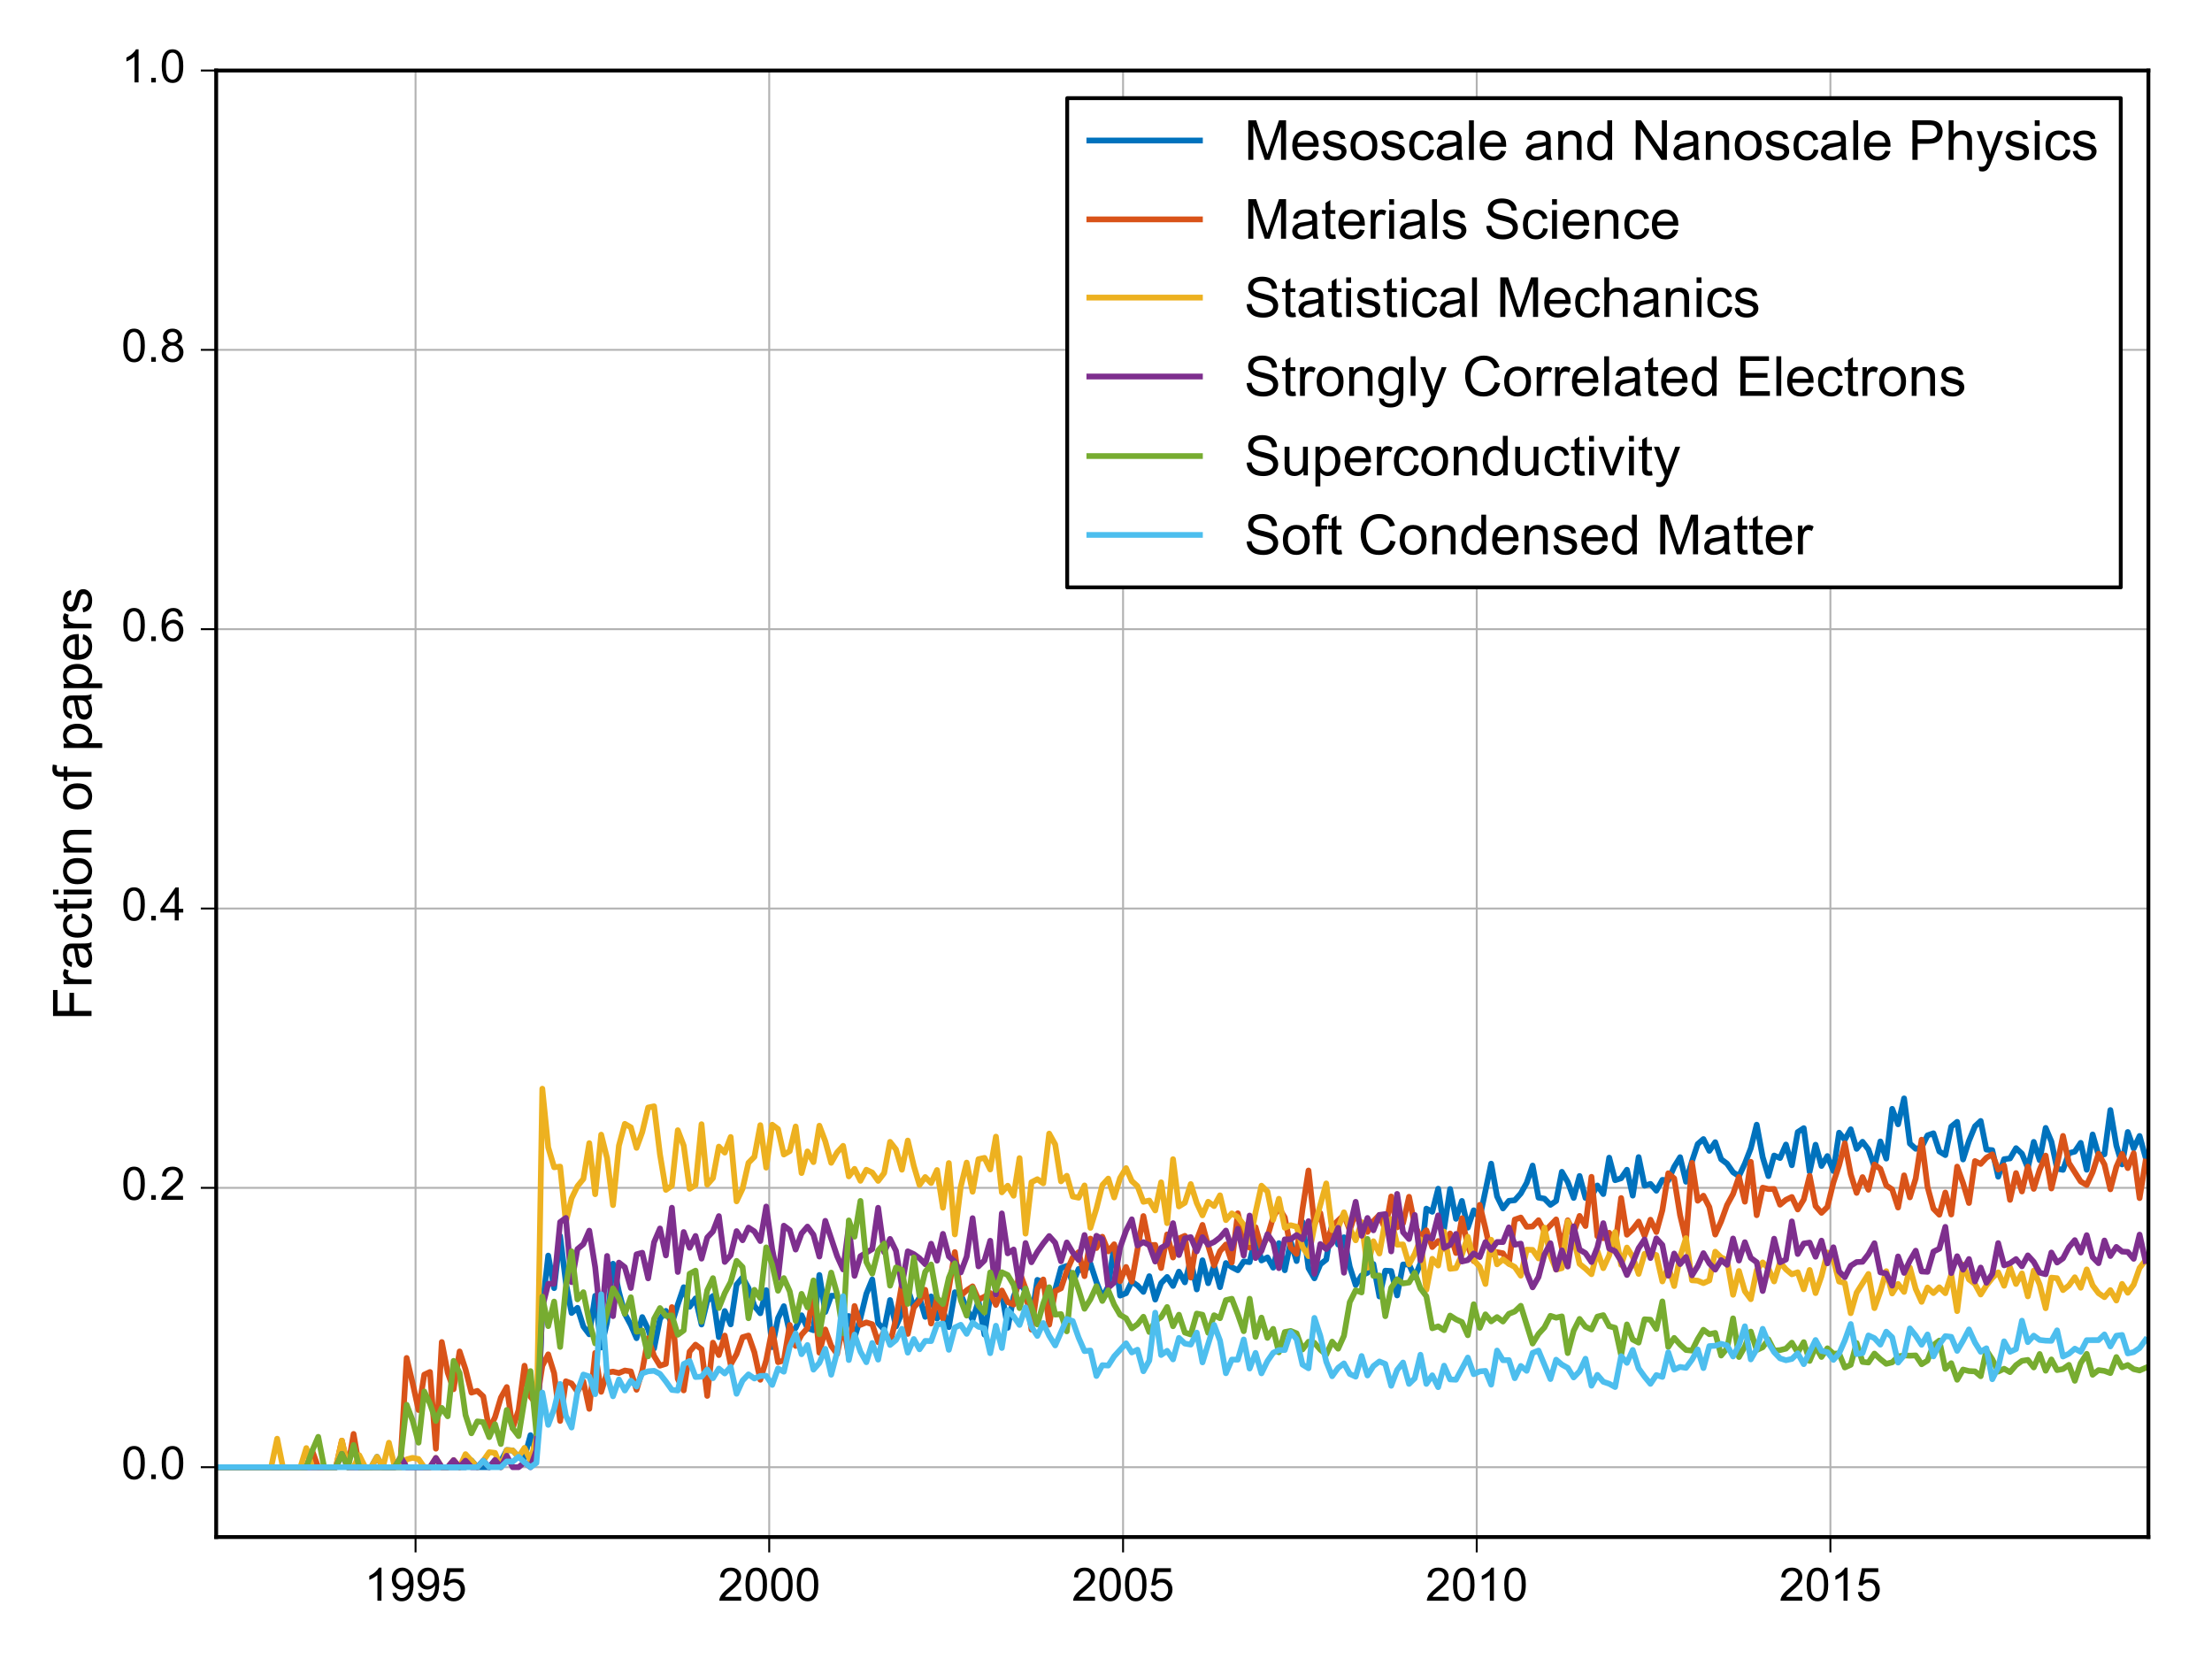 <?xml version="1.0" encoding="utf-8" standalone="no"?>
<!DOCTYPE svg PUBLIC "-//W3C//DTD SVG 1.1//EN"
  "http://www.w3.org/Graphics/SVG/1.1/DTD/svg11.dtd">
<!-- Created with matplotlib (https://matplotlib.org/) -->
<svg height="432pt" version="1.1" viewBox="0 0 576 432" width="576pt" xmlns="http://www.w3.org/2000/svg" xmlns:xlink="http://www.w3.org/1999/xlink">
 <defs>
  <style type="text/css">
*{stroke-linecap:butt;stroke-linejoin:round;}
  </style>
 </defs>
 <g id="figure_1">
  <g id="patch_1">
   <path d="M 0 432 
L 576 432 
L 576 0 
L 0 0 
z
" style="fill:#ffffff;"/>
  </g>
  <g id="axes_1">
   <g id="patch_2">
    <path d="M 56.293 400.24 
L 559.44 400.24 
L 559.44 18.36 
L 56.293 18.36 
z
" style="fill:#ffffff;"/>
   </g>
   <g id="matplotlib.axis_1">
    <g id="xtick_1">
     <g id="line2d_1">
      <path clip-path="url(#p1dd1b64f85)" d="M 108.209 400.24 
L 108.209 18.36 
" style="fill:none;stroke:#b2b2b2;stroke-linecap:square;stroke-width:0.5;"/>
     </g>
     <g id="line2d_2">
      <defs>
       <path d="M 0 0 
L 0 4 
" id="m71ba37e7f3" style="stroke:#000000;stroke-width:0.5;"/>
      </defs>
      <g>
       <use style="stroke:#000000;stroke-width:0.5;" x="108.209" xlink:href="#m71ba37e7f3" y="400.24"/>
      </g>
     </g>
     <g id="text_1">
      <!-- 1995 -->
      <defs>
       <path d="M 37.25 0 
L 28.469 0 
L 28.469 56 
Q 25.297 52.984 20.141 49.953 
Q 14.984 46.922 10.891 45.406 
L 10.891 53.906 
Q 18.266 57.375 23.781 62.297 
Q 29.297 67.234 31.594 71.875 
L 37.25 71.875 
z
" id="ArialMT-49"/>
       <path d="M 5.469 16.547 
L 13.922 17.328 
Q 14.984 11.375 18.016 8.688 
Q 21.047 6 25.781 6 
Q 29.828 6 32.875 7.859 
Q 35.938 9.719 37.891 12.812 
Q 39.844 15.922 41.156 21.188 
Q 42.484 26.469 42.484 31.938 
Q 42.484 32.516 42.438 33.688 
Q 39.797 29.5 35.234 26.875 
Q 30.672 24.266 25.344 24.266 
Q 16.453 24.266 10.297 30.703 
Q 4.156 37.156 4.156 47.703 
Q 4.156 58.594 10.578 65.234 
Q 17 71.875 26.656 71.875 
Q 33.641 71.875 39.422 68.109 
Q 45.219 64.359 48.219 57.391 
Q 51.219 50.438 51.219 37.25 
Q 51.219 23.531 48.234 15.406 
Q 45.266 7.281 39.375 3.031 
Q 33.5 -1.219 25.594 -1.219 
Q 17.188 -1.219 11.859 3.438 
Q 6.547 8.109 5.469 16.547 
z
M 41.453 48.141 
Q 41.453 55.719 37.422 60.156 
Q 33.406 64.594 27.734 64.594 
Q 21.875 64.594 17.531 59.812 
Q 13.188 55.031 13.188 47.406 
Q 13.188 40.578 17.312 36.297 
Q 21.438 32.031 27.484 32.031 
Q 33.594 32.031 37.516 36.297 
Q 41.453 40.578 41.453 48.141 
z
" id="ArialMT-57"/>
       <path d="M 4.156 18.75 
L 13.375 19.531 
Q 14.406 12.797 18.141 9.391 
Q 21.875 6 27.156 6 
Q 33.5 6 37.891 10.781 
Q 42.281 15.578 42.281 23.484 
Q 42.281 31 38.062 35.344 
Q 33.844 39.703 27 39.703 
Q 22.75 39.703 19.328 37.766 
Q 15.922 35.844 13.969 32.766 
L 5.719 33.844 
L 12.641 70.609 
L 48.25 70.609 
L 48.25 62.203 
L 19.672 62.203 
L 15.828 42.969 
Q 22.266 47.469 29.344 47.469 
Q 38.719 47.469 45.156 40.969 
Q 51.609 34.469 51.609 24.266 
Q 51.609 14.547 45.953 7.469 
Q 39.062 -1.219 27.156 -1.219 
Q 17.391 -1.219 11.203 4.25 
Q 5.031 9.719 4.156 18.75 
z
" id="ArialMT-53"/>
      </defs>
      <g transform="translate(94.863 416.829)scale(0.12 -0.12)">
       <use xlink:href="#ArialMT-49"/>
       <use x="55.615" xlink:href="#ArialMT-57"/>
       <use x="111.23" xlink:href="#ArialMT-57"/>
       <use x="166.846" xlink:href="#ArialMT-53"/>
      </g>
     </g>
    </g>
    <g id="xtick_2">
     <g id="line2d_3">
      <path clip-path="url(#p1dd1b64f85)" d="M 200.302 400.24 
L 200.302 18.36 
" style="fill:none;stroke:#b2b2b2;stroke-linecap:square;stroke-width:0.5;"/>
     </g>
     <g id="line2d_4">
      <g>
       <use style="stroke:#000000;stroke-width:0.5;" x="200.302" xlink:href="#m71ba37e7f3" y="400.24"/>
      </g>
     </g>
     <g id="text_2">
      <!-- 2000 -->
      <defs>
       <path d="M 50.344 8.453 
L 50.344 0 
L 3.031 0 
Q 2.938 3.172 4.047 6.109 
Q 5.859 10.938 9.828 15.625 
Q 13.812 20.312 21.344 26.469 
Q 33.016 36.031 37.109 41.625 
Q 41.219 47.219 41.219 52.203 
Q 41.219 57.422 37.469 61 
Q 33.734 64.594 27.734 64.594 
Q 21.391 64.594 17.578 60.781 
Q 13.766 56.984 13.719 50.25 
L 4.688 51.172 
Q 5.609 61.281 11.656 66.578 
Q 17.719 71.875 27.938 71.875 
Q 38.234 71.875 44.234 66.156 
Q 50.25 60.453 50.25 52 
Q 50.25 47.703 48.484 43.547 
Q 46.734 39.406 42.656 34.812 
Q 38.578 30.219 29.109 22.219 
Q 21.188 15.578 18.938 13.203 
Q 16.703 10.844 15.234 8.453 
z
" id="ArialMT-50"/>
       <path d="M 4.156 35.297 
Q 4.156 48 6.766 55.734 
Q 9.375 63.484 14.516 67.672 
Q 19.672 71.875 27.484 71.875 
Q 33.25 71.875 37.594 69.547 
Q 41.938 67.234 44.766 62.859 
Q 47.609 58.5 49.219 52.219 
Q 50.828 45.953 50.828 35.297 
Q 50.828 22.703 48.234 14.969 
Q 45.656 7.234 40.5 3 
Q 35.359 -1.219 27.484 -1.219 
Q 17.141 -1.219 11.234 6.203 
Q 4.156 15.141 4.156 35.297 
z
M 13.188 35.297 
Q 13.188 17.672 17.312 11.828 
Q 21.438 6 27.484 6 
Q 33.547 6 37.672 11.859 
Q 41.797 17.719 41.797 35.297 
Q 41.797 52.984 37.672 58.781 
Q 33.547 64.594 27.391 64.594 
Q 21.344 64.594 17.719 59.469 
Q 13.188 52.938 13.188 35.297 
z
" id="ArialMT-48"/>
      </defs>
      <g transform="translate(186.956 416.829)scale(0.12 -0.12)">
       <use xlink:href="#ArialMT-50"/>
       <use x="55.615" xlink:href="#ArialMT-48"/>
       <use x="111.23" xlink:href="#ArialMT-48"/>
       <use x="166.846" xlink:href="#ArialMT-48"/>
      </g>
     </g>
    </g>
    <g id="xtick_3">
     <g id="line2d_5">
      <path clip-path="url(#p1dd1b64f85)" d="M 292.445 400.24 
L 292.445 18.36 
" style="fill:none;stroke:#b2b2b2;stroke-linecap:square;stroke-width:0.5;"/>
     </g>
     <g id="line2d_6">
      <g>
       <use style="stroke:#000000;stroke-width:0.5;" x="292.445" xlink:href="#m71ba37e7f3" y="400.24"/>
      </g>
     </g>
     <g id="text_3">
      <!-- 2005 -->
      <g transform="translate(279.098 416.829)scale(0.12 -0.12)">
       <use xlink:href="#ArialMT-50"/>
       <use x="55.615" xlink:href="#ArialMT-48"/>
       <use x="111.23" xlink:href="#ArialMT-48"/>
       <use x="166.846" xlink:href="#ArialMT-53"/>
      </g>
     </g>
    </g>
    <g id="xtick_4">
     <g id="line2d_7">
      <path clip-path="url(#p1dd1b64f85)" d="M 384.537 400.24 
L 384.537 18.36 
" style="fill:none;stroke:#b2b2b2;stroke-linecap:square;stroke-width:0.5;"/>
     </g>
     <g id="line2d_8">
      <g>
       <use style="stroke:#000000;stroke-width:0.5;" x="384.537" xlink:href="#m71ba37e7f3" y="400.24"/>
      </g>
     </g>
     <g id="text_4">
      <!-- 2010 -->
      <g transform="translate(371.191 416.829)scale(0.12 -0.12)">
       <use xlink:href="#ArialMT-50"/>
       <use x="55.615" xlink:href="#ArialMT-48"/>
       <use x="111.23" xlink:href="#ArialMT-49"/>
       <use x="166.846" xlink:href="#ArialMT-48"/>
      </g>
     </g>
    </g>
    <g id="xtick_5">
     <g id="line2d_9">
      <path clip-path="url(#p1dd1b64f85)" d="M 476.63 400.24 
L 476.63 18.36 
" style="fill:none;stroke:#b2b2b2;stroke-linecap:square;stroke-width:0.5;"/>
     </g>
     <g id="line2d_10">
      <g>
       <use style="stroke:#000000;stroke-width:0.5;" x="476.63" xlink:href="#m71ba37e7f3" y="400.24"/>
      </g>
     </g>
     <g id="text_5">
      <!-- 2015 -->
      <g transform="translate(463.283 416.829)scale(0.12 -0.12)">
       <use xlink:href="#ArialMT-50"/>
       <use x="55.615" xlink:href="#ArialMT-48"/>
       <use x="111.23" xlink:href="#ArialMT-49"/>
       <use x="166.846" xlink:href="#ArialMT-53"/>
      </g>
     </g>
    </g>
   </g>
   <g id="matplotlib.axis_2">
    <g id="ytick_1">
     <g id="line2d_11">
      <path clip-path="url(#p1dd1b64f85)" d="M 56.293 382.055 
L 559.44 382.055 
" style="fill:none;stroke:#b2b2b2;stroke-linecap:square;stroke-width:0.5;"/>
     </g>
     <g id="line2d_12">
      <defs>
       <path d="M 0 0 
L -4 0 
" id="me2a655e863" style="stroke:#000000;stroke-width:0.5;"/>
      </defs>
      <g>
       <use style="stroke:#000000;stroke-width:0.5;" x="56.293" xlink:href="#me2a655e863" y="382.055"/>
      </g>
     </g>
     <g id="text_6">
      <!-- 0.0 -->
      <defs>
       <path d="M 9.078 0 
L 9.078 10.016 
L 19.094 10.016 
L 19.094 0 
z
" id="ArialMT-46"/>
      </defs>
      <g transform="translate(31.613 385.157)scale(0.12 -0.12)">
       <use xlink:href="#ArialMT-48"/>
       <use x="55.615" xlink:href="#ArialMT-46"/>
       <use x="83.398" xlink:href="#ArialMT-48"/>
      </g>
     </g>
    </g>
    <g id="ytick_2">
     <g id="line2d_13">
      <path clip-path="url(#p1dd1b64f85)" d="M 56.293 309.316 
L 559.44 309.316 
" style="fill:none;stroke:#b2b2b2;stroke-linecap:square;stroke-width:0.5;"/>
     </g>
     <g id="line2d_14">
      <g>
       <use style="stroke:#000000;stroke-width:0.5;" x="56.293" xlink:href="#me2a655e863" y="309.316"/>
      </g>
     </g>
     <g id="text_7">
      <!-- 0.2 -->
      <g transform="translate(31.613 312.418)scale(0.12 -0.12)">
       <use xlink:href="#ArialMT-48"/>
       <use x="55.615" xlink:href="#ArialMT-46"/>
       <use x="83.398" xlink:href="#ArialMT-50"/>
      </g>
     </g>
    </g>
    <g id="ytick_3">
     <g id="line2d_15">
      <path clip-path="url(#p1dd1b64f85)" d="M 56.293 236.577 
L 559.44 236.577 
" style="fill:none;stroke:#b2b2b2;stroke-linecap:square;stroke-width:0.5;"/>
     </g>
     <g id="line2d_16">
      <g>
       <use style="stroke:#000000;stroke-width:0.5;" x="56.293" xlink:href="#me2a655e863" y="236.577"/>
      </g>
     </g>
     <g id="text_8">
      <!-- 0.4 -->
      <defs>
       <path d="M 32.328 0 
L 32.328 17.141 
L 1.266 17.141 
L 1.266 25.203 
L 33.938 71.578 
L 41.109 71.578 
L 41.109 25.203 
L 50.781 25.203 
L 50.781 17.141 
L 41.109 17.141 
L 41.109 0 
z
M 32.328 25.203 
L 32.328 57.469 
L 9.906 25.203 
z
" id="ArialMT-52"/>
      </defs>
      <g transform="translate(31.613 239.679)scale(0.12 -0.12)">
       <use xlink:href="#ArialMT-48"/>
       <use x="55.615" xlink:href="#ArialMT-46"/>
       <use x="83.398" xlink:href="#ArialMT-52"/>
      </g>
     </g>
    </g>
    <g id="ytick_4">
     <g id="line2d_17">
      <path clip-path="url(#p1dd1b64f85)" d="M 56.293 163.838 
L 559.44 163.838 
" style="fill:none;stroke:#b2b2b2;stroke-linecap:square;stroke-width:0.5;"/>
     </g>
     <g id="line2d_18">
      <g>
       <use style="stroke:#000000;stroke-width:0.5;" x="56.293" xlink:href="#me2a655e863" y="163.838"/>
      </g>
     </g>
     <g id="text_9">
      <!-- 0.6 -->
      <defs>
       <path d="M 49.75 54.047 
L 41.016 53.375 
Q 39.844 58.547 37.703 60.891 
Q 34.125 64.656 28.906 64.656 
Q 24.703 64.656 21.531 62.312 
Q 17.391 59.281 14.984 53.469 
Q 12.594 47.656 12.5 36.922 
Q 15.672 41.75 20.266 44.094 
Q 24.859 46.438 29.891 46.438 
Q 38.672 46.438 44.844 39.969 
Q 51.031 33.5 51.031 23.25 
Q 51.031 16.5 48.125 10.719 
Q 45.219 4.938 40.141 1.859 
Q 35.062 -1.219 28.609 -1.219 
Q 17.625 -1.219 10.688 6.859 
Q 3.766 14.938 3.766 33.5 
Q 3.766 54.25 11.422 63.672 
Q 18.109 71.875 29.438 71.875 
Q 37.891 71.875 43.281 67.141 
Q 48.688 62.406 49.75 54.047 
z
M 13.875 23.188 
Q 13.875 18.656 15.797 14.5 
Q 17.719 10.359 21.188 8.172 
Q 24.656 6 28.469 6 
Q 34.031 6 38.031 10.484 
Q 42.047 14.984 42.047 22.703 
Q 42.047 30.125 38.078 34.391 
Q 34.125 38.672 28.125 38.672 
Q 22.172 38.672 18.016 34.391 
Q 13.875 30.125 13.875 23.188 
z
" id="ArialMT-54"/>
      </defs>
      <g transform="translate(31.613 166.94)scale(0.12 -0.12)">
       <use xlink:href="#ArialMT-48"/>
       <use x="55.615" xlink:href="#ArialMT-46"/>
       <use x="83.398" xlink:href="#ArialMT-54"/>
      </g>
     </g>
    </g>
    <g id="ytick_5">
     <g id="line2d_19">
      <path clip-path="url(#p1dd1b64f85)" d="M 56.293 91.099 
L 559.44 91.099 
" style="fill:none;stroke:#b2b2b2;stroke-linecap:square;stroke-width:0.5;"/>
     </g>
     <g id="line2d_20">
      <g>
       <use style="stroke:#000000;stroke-width:0.5;" x="56.293" xlink:href="#me2a655e863" y="91.099"/>
      </g>
     </g>
     <g id="text_10">
      <!-- 0.8 -->
      <defs>
       <path d="M 17.672 38.812 
Q 12.203 40.828 9.562 44.531 
Q 6.938 48.25 6.938 53.422 
Q 6.938 61.234 12.547 66.547 
Q 18.172 71.875 27.484 71.875 
Q 36.859 71.875 42.578 66.422 
Q 48.297 60.984 48.297 53.172 
Q 48.297 48.188 45.672 44.5 
Q 43.062 40.828 37.75 38.812 
Q 44.344 36.672 47.781 31.875 
Q 51.219 27.094 51.219 20.453 
Q 51.219 11.281 44.719 5.031 
Q 38.234 -1.219 27.641 -1.219 
Q 17.047 -1.219 10.547 5.047 
Q 4.047 11.328 4.047 20.703 
Q 4.047 27.688 7.594 32.391 
Q 11.141 37.109 17.672 38.812 
z
M 15.922 53.719 
Q 15.922 48.641 19.188 45.406 
Q 22.469 42.188 27.688 42.188 
Q 32.766 42.188 36.016 45.375 
Q 39.266 48.578 39.266 53.219 
Q 39.266 58.062 35.906 61.359 
Q 32.562 64.656 27.594 64.656 
Q 22.562 64.656 19.234 61.422 
Q 15.922 58.203 15.922 53.719 
z
M 13.094 20.656 
Q 13.094 16.891 14.875 13.375 
Q 16.656 9.859 20.172 7.922 
Q 23.688 6 27.734 6 
Q 34.031 6 38.125 10.047 
Q 42.234 14.109 42.234 20.359 
Q 42.234 26.703 38.016 30.859 
Q 33.797 35.016 27.438 35.016 
Q 21.234 35.016 17.156 30.906 
Q 13.094 26.812 13.094 20.656 
z
" id="ArialMT-56"/>
      </defs>
      <g transform="translate(31.613 94.201)scale(0.12 -0.12)">
       <use xlink:href="#ArialMT-48"/>
       <use x="55.615" xlink:href="#ArialMT-46"/>
       <use x="83.398" xlink:href="#ArialMT-56"/>
      </g>
     </g>
    </g>
    <g id="ytick_6">
     <g id="line2d_21">
      <path clip-path="url(#p1dd1b64f85)" d="M 56.293 18.36 
L 559.44 18.36 
" style="fill:none;stroke:#b2b2b2;stroke-linecap:square;stroke-width:0.5;"/>
     </g>
     <g id="line2d_22">
      <g>
       <use style="stroke:#000000;stroke-width:0.5;" x="56.293" xlink:href="#me2a655e863" y="18.36"/>
      </g>
     </g>
     <g id="text_11">
      <!-- 1.0 -->
      <g transform="translate(31.613 21.462)scale(0.12 -0.12)">
       <use xlink:href="#ArialMT-49"/>
       <use x="55.615" xlink:href="#ArialMT-46"/>
       <use x="83.398" xlink:href="#ArialMT-48"/>
      </g>
     </g>
    </g>
    <g id="text_12">
     <!-- Fraction of papers -->
     <defs>
      <path d="M 8.203 0 
L 8.203 71.578 
L 56.5 71.578 
L 56.5 63.141 
L 17.672 63.141 
L 17.672 40.969 
L 51.266 40.969 
L 51.266 32.516 
L 17.672 32.516 
L 17.672 0 
z
" id="ArialMT-70"/>
      <path d="M 6.5 0 
L 6.5 51.859 
L 14.406 51.859 
L 14.406 44 
Q 17.438 49.516 20 51.266 
Q 22.562 53.031 25.641 53.031 
Q 30.078 53.031 34.672 50.203 
L 31.641 42.047 
Q 28.422 43.953 25.203 43.953 
Q 22.312 43.953 20.016 42.219 
Q 17.719 40.484 16.75 37.406 
Q 15.281 32.719 15.281 27.156 
L 15.281 0 
z
" id="ArialMT-114"/>
      <path d="M 40.438 6.391 
Q 35.547 2.25 31.031 0.531 
Q 26.516 -1.172 21.344 -1.172 
Q 12.797 -1.172 8.203 3 
Q 3.609 7.172 3.609 13.672 
Q 3.609 17.484 5.344 20.625 
Q 7.078 23.781 9.891 25.688 
Q 12.703 27.594 16.219 28.562 
Q 18.797 29.25 24.031 29.891 
Q 34.672 31.156 39.703 32.906 
Q 39.75 34.719 39.75 35.203 
Q 39.75 40.578 37.25 42.781 
Q 33.891 45.75 27.25 45.75 
Q 21.047 45.75 18.094 43.578 
Q 15.141 41.406 13.719 35.891 
L 5.125 37.062 
Q 6.297 42.578 8.984 45.969 
Q 11.672 49.359 16.75 51.188 
Q 21.828 53.031 28.516 53.031 
Q 35.156 53.031 39.297 51.469 
Q 43.453 49.906 45.406 47.531 
Q 47.359 45.172 48.141 41.547 
Q 48.578 39.312 48.578 33.453 
L 48.578 21.734 
Q 48.578 9.469 49.141 6.219 
Q 49.703 2.984 51.375 0 
L 42.188 0 
Q 40.828 2.734 40.438 6.391 
z
M 39.703 26.031 
Q 34.906 24.078 25.344 22.703 
Q 19.922 21.922 17.672 20.938 
Q 15.438 19.969 14.203 18.094 
Q 12.984 16.219 12.984 13.922 
Q 12.984 10.406 15.641 8.062 
Q 18.312 5.719 23.438 5.719 
Q 28.516 5.719 32.469 7.938 
Q 36.422 10.156 38.281 14.016 
Q 39.703 17 39.703 22.797 
z
" id="ArialMT-97"/>
      <path d="M 40.438 19 
L 49.078 17.875 
Q 47.656 8.938 41.812 3.875 
Q 35.984 -1.172 27.484 -1.172 
Q 16.844 -1.172 10.375 5.781 
Q 3.906 12.75 3.906 25.734 
Q 3.906 34.125 6.688 40.422 
Q 9.469 46.734 15.156 49.875 
Q 20.844 53.031 27.547 53.031 
Q 35.984 53.031 41.359 48.75 
Q 46.734 44.484 48.25 36.625 
L 39.703 35.297 
Q 38.484 40.531 35.375 43.156 
Q 32.281 45.797 27.875 45.797 
Q 21.234 45.797 17.078 41.031 
Q 12.938 36.281 12.938 25.984 
Q 12.938 15.531 16.938 10.797 
Q 20.953 6.062 27.391 6.062 
Q 32.562 6.062 36.031 9.234 
Q 39.5 12.406 40.438 19 
z
" id="ArialMT-99"/>
      <path d="M 25.781 7.859 
L 27.047 0.094 
Q 23.344 -0.688 20.406 -0.688 
Q 15.625 -0.688 12.984 0.828 
Q 10.359 2.344 9.281 4.812 
Q 8.203 7.281 8.203 15.188 
L 8.203 45.016 
L 1.766 45.016 
L 1.766 51.859 
L 8.203 51.859 
L 8.203 64.703 
L 16.938 69.969 
L 16.938 51.859 
L 25.781 51.859 
L 25.781 45.016 
L 16.938 45.016 
L 16.938 14.703 
Q 16.938 10.938 17.406 9.859 
Q 17.875 8.797 18.922 8.156 
Q 19.969 7.516 21.922 7.516 
Q 23.391 7.516 25.781 7.859 
z
" id="ArialMT-116"/>
      <path d="M 6.641 61.469 
L 6.641 71.578 
L 15.438 71.578 
L 15.438 61.469 
z
M 6.641 0 
L 6.641 51.859 
L 15.438 51.859 
L 15.438 0 
z
" id="ArialMT-105"/>
      <path d="M 3.328 25.922 
Q 3.328 40.328 11.328 47.266 
Q 18.016 53.031 27.641 53.031 
Q 38.328 53.031 45.109 46.016 
Q 51.906 39.016 51.906 26.656 
Q 51.906 16.656 48.906 10.906 
Q 45.906 5.172 40.156 2 
Q 34.422 -1.172 27.641 -1.172 
Q 16.75 -1.172 10.031 5.812 
Q 3.328 12.797 3.328 25.922 
z
M 12.359 25.922 
Q 12.359 15.969 16.703 11.016 
Q 21.047 6.062 27.641 6.062 
Q 34.188 6.062 38.531 11.031 
Q 42.875 16.016 42.875 26.219 
Q 42.875 35.844 38.5 40.797 
Q 34.125 45.75 27.641 45.75 
Q 21.047 45.75 16.703 40.812 
Q 12.359 35.891 12.359 25.922 
z
" id="ArialMT-111"/>
      <path d="M 6.594 0 
L 6.594 51.859 
L 14.5 51.859 
L 14.5 44.484 
Q 20.219 53.031 31 53.031 
Q 35.688 53.031 39.625 51.344 
Q 43.562 49.656 45.516 46.922 
Q 47.469 44.188 48.25 40.438 
Q 48.734 37.984 48.734 31.891 
L 48.734 0 
L 39.938 0 
L 39.938 31.547 
Q 39.938 36.922 38.906 39.578 
Q 37.891 42.234 35.281 43.812 
Q 32.672 45.406 29.156 45.406 
Q 23.531 45.406 19.453 41.844 
Q 15.375 38.281 15.375 28.328 
L 15.375 0 
z
" id="ArialMT-110"/>
      <path id="ArialMT-32"/>
      <path d="M 8.688 0 
L 8.688 45.016 
L 0.922 45.016 
L 0.922 51.859 
L 8.688 51.859 
L 8.688 57.375 
Q 8.688 62.594 9.625 65.141 
Q 10.891 68.562 14.078 70.672 
Q 17.281 72.797 23.047 72.797 
Q 26.766 72.797 31.25 71.922 
L 29.938 64.266 
Q 27.203 64.75 24.75 64.75 
Q 20.75 64.75 19.094 63.031 
Q 17.438 61.328 17.438 56.641 
L 17.438 51.859 
L 27.547 51.859 
L 27.547 45.016 
L 17.438 45.016 
L 17.438 0 
z
" id="ArialMT-102"/>
      <path d="M 6.594 -19.875 
L 6.594 51.859 
L 14.594 51.859 
L 14.594 45.125 
Q 17.438 49.078 21 51.047 
Q 24.562 53.031 29.641 53.031 
Q 36.281 53.031 41.359 49.609 
Q 46.438 46.188 49.016 39.953 
Q 51.609 33.734 51.609 26.312 
Q 51.609 18.359 48.75 11.984 
Q 45.906 5.609 40.453 2.219 
Q 35.016 -1.172 29 -1.172 
Q 24.609 -1.172 21.109 0.688 
Q 17.625 2.547 15.375 5.375 
L 15.375 -19.875 
z
M 14.547 25.641 
Q 14.547 15.625 18.594 10.844 
Q 22.656 6.062 28.422 6.062 
Q 34.281 6.062 38.453 11.016 
Q 42.625 15.969 42.625 26.375 
Q 42.625 36.281 38.547 41.203 
Q 34.469 46.141 28.812 46.141 
Q 23.188 46.141 18.859 40.891 
Q 14.547 35.641 14.547 25.641 
z
" id="ArialMT-112"/>
      <path d="M 42.094 16.703 
L 51.172 15.578 
Q 49.031 7.625 43.219 3.219 
Q 37.406 -1.172 28.375 -1.172 
Q 17 -1.172 10.328 5.828 
Q 3.656 12.844 3.656 25.484 
Q 3.656 38.578 10.391 45.797 
Q 17.141 53.031 27.875 53.031 
Q 38.281 53.031 44.875 45.953 
Q 51.469 38.875 51.469 26.031 
Q 51.469 25.25 51.422 23.688 
L 12.75 23.688 
Q 13.234 15.141 17.578 10.594 
Q 21.922 6.062 28.422 6.062 
Q 33.25 6.062 36.672 8.594 
Q 40.094 11.141 42.094 16.703 
z
M 13.234 30.906 
L 42.188 30.906 
Q 41.609 37.453 38.875 40.719 
Q 34.672 45.797 27.984 45.797 
Q 21.922 45.797 17.797 41.75 
Q 13.672 37.703 13.234 30.906 
z
" id="ArialMT-101"/>
      <path d="M 3.078 15.484 
L 11.766 16.844 
Q 12.5 11.625 15.844 8.844 
Q 19.188 6.062 25.203 6.062 
Q 31.25 6.062 34.172 8.516 
Q 37.109 10.984 37.109 14.312 
Q 37.109 17.281 34.516 19 
Q 32.719 20.172 25.531 21.969 
Q 15.875 24.422 12.141 26.203 
Q 8.406 27.984 6.469 31.125 
Q 4.547 34.281 4.547 38.094 
Q 4.547 41.547 6.125 44.5 
Q 7.719 47.469 10.453 49.422 
Q 12.5 50.922 16.031 51.969 
Q 19.578 53.031 23.641 53.031 
Q 29.734 53.031 34.344 51.266 
Q 38.969 49.516 41.156 46.5 
Q 43.359 43.5 44.188 38.484 
L 35.594 37.312 
Q 35.016 41.312 32.203 43.547 
Q 29.391 45.797 24.266 45.797 
Q 18.219 45.797 15.625 43.797 
Q 13.031 41.797 13.031 39.109 
Q 13.031 37.406 14.109 36.031 
Q 15.188 34.625 17.484 33.688 
Q 18.797 33.203 25.25 31.453 
Q 34.578 28.953 38.25 27.359 
Q 41.938 25.781 44.031 22.75 
Q 46.141 19.734 46.141 15.234 
Q 46.141 10.844 43.578 6.953 
Q 41.016 3.078 36.172 0.953 
Q 31.344 -1.172 25.25 -1.172 
Q 15.141 -1.172 9.844 3.031 
Q 4.547 7.234 3.078 15.484 
z
" id="ArialMT-115"/>
     </defs>
     <g transform="translate(23.83 265.712)rotate(-90)scale(0.14 -0.14)">
      <use xlink:href="#ArialMT-70"/>
      <use x="61.084" xlink:href="#ArialMT-114"/>
      <use x="94.385" xlink:href="#ArialMT-97"/>
      <use x="150" xlink:href="#ArialMT-99"/>
      <use x="200" xlink:href="#ArialMT-116"/>
      <use x="227.783" xlink:href="#ArialMT-105"/>
      <use x="250" xlink:href="#ArialMT-111"/>
      <use x="305.615" xlink:href="#ArialMT-110"/>
      <use x="361.23" xlink:href="#ArialMT-32"/>
      <use x="389.014" xlink:href="#ArialMT-111"/>
      <use x="444.629" xlink:href="#ArialMT-102"/>
      <use x="472.412" xlink:href="#ArialMT-32"/>
      <use x="500.195" xlink:href="#ArialMT-112"/>
      <use x="555.811" xlink:href="#ArialMT-97"/>
      <use x="611.426" xlink:href="#ArialMT-112"/>
      <use x="667.041" xlink:href="#ArialMT-101"/>
      <use x="722.656" xlink:href="#ArialMT-114"/>
      <use x="755.957" xlink:href="#ArialMT-115"/>
     </g>
    </g>
   </g>
   <g id="line2d_23">
    <path clip-path="url(#p1dd1b64f85)" d="M 56.742 382.055 
L 87.481 382.055 
L 89.019 378.591 
L 90.583 382.055 
L 96.633 382.055 
L 98.171 379.361 
L 99.709 382.055 
L 121.219 382.055 
L 122.759 380.29 
L 124.298 382.055 
L 127.4 382.055 
L 128.913 380.19 
L 130.426 380.546 
L 131.963 377.584 
L 133.5 377.708 
L 135.038 379.351 
L 136.576 379.538 
L 138.14 373.714 
L 139.678 378.759 
L 141.217 340.411 
L 142.757 326.95 
L 144.295 335.428 
L 145.858 321.841 
L 147.346 333.936 
L 148.834 341.9 
L 150.371 340.552 
L 151.908 345.418 
L 153.447 347.458 
L 154.985 337.42 
L 156.548 350.881 
L 158.087 344.29 
L 159.626 329.067 
L 161.165 336.382 
L 162.703 342.127 
L 164.267 345.042 
L 165.755 348.458 
L 167.242 342.963 
L 168.78 346.154 
L 170.317 351.157 
L 171.855 343.471 
L 173.393 341.353 
L 174.957 344.679 
L 176.495 339.695 
L 178.034 335.187 
L 179.573 340.279 
L 181.112 338.099 
L 182.675 344.9 
L 184.163 338.742 
L 185.651 337.462 
L 187.188 348.196 
L 188.725 341.386 
L 190.263 344.872 
L 191.802 334.527 
L 193.365 332.631 
L 194.903 335.399 
L 196.443 340.07 
L 197.982 341.975 
L 199.52 335.96 
L 201.084 350.782 
L 202.597 343.225 
L 204.11 340.128 
L 205.647 347.075 
L 207.184 345.825 
L 208.722 342.49 
L 210.26 345.833 
L 211.824 346.388 
L 213.362 332.001 
L 214.901 341.645 
L 216.441 337.409 
L 217.979 337.391 
L 219.542 342.896 
L 221.03 342.696 
L 222.518 348.314 
L 224.055 343.244 
L 225.592 336.904 
L 227.131 333.161 
L 228.669 344.574 
L 230.232 346.223 
L 231.771 338.524 
L 233.31 345.41 
L 234.849 341.875 
L 236.387 335.616 
L 237.951 340.441 
L 239.439 337.872 
L 240.926 342.906 
L 242.464 337.581 
L 244.001 343.364 
L 245.539 341.267 
L 247.077 345.582 
L 248.641 336.489 
L 250.179 337.019 
L 251.718 340.751 
L 253.258 343.657 
L 254.796 338.805 
L 256.359 347.535 
L 257.847 337.521 
L 259.335 336.69 
L 260.872 336.776 
L 262.409 345.756 
L 263.947 337.661 
L 265.486 333.899 
L 267.049 336.338 
L 268.587 343.31 
L 270.127 333.275 
L 271.666 333.954 
L 273.204 339.522 
L 274.768 335.829 
L 276.281 330.2 
L 277.794 329.639 
L 279.331 334.07 
L 280.868 330.436 
L 282.406 331.043 
L 283.944 329.036 
L 285.508 333.846 
L 287.046 337.782 
L 288.585 335 
L 290.125 324.326 
L 291.663 337.374 
L 293.226 336.756 
L 294.714 333.735 
L 296.202 334.74 
L 297.739 336.401 
L 299.276 332.314 
L 300.815 338.412 
L 302.353 334.131 
L 303.916 332.52 
L 305.455 334.858 
L 306.994 331.126 
L 308.533 333.924 
L 310.071 328.077 
L 311.635 335.767 
L 313.123 328.174 
L 314.61 334.155 
L 316.148 329.533 
L 317.685 335.179 
L 319.223 328.89 
L 320.761 329.968 
L 322.325 330.774 
L 323.863 328.471 
L 325.402 328.656 
L 326.942 321.935 
L 328.48 328.227 
L 330.043 327.422 
L 331.531 330.099 
L 333.018 323.71 
L 334.555 330.769 
L 336.093 323.326 
L 337.631 328.38 
L 339.17 318.205 
L 340.733 330.233 
L 342.271 332.875 
L 343.81 329.225 
L 345.349 328.005 
L 346.888 318.659 
L 348.452 324.088 
L 349.965 322.181 
L 351.477 329.86 
L 353.014 334.629 
L 354.552 332.125 
L 356.09 331.434 
L 357.628 329.15 
L 359.192 337.597 
L 360.73 330.883 
L 362.268 330.974 
L 363.808 337.332 
L 365.347 329.27 
L 366.91 329.246 
L 368.398 332.579 
L 369.885 328.978 
L 371.422 314.725 
L 372.96 315.549 
L 374.499 309.538 
L 376.037 319.943 
L 377.6 309.613 
L 379.139 317.381 
L 380.677 312.72 
L 382.216 319.677 
L 383.755 315.157 
L 385.319 317.14 
L 388.293 303.012 
L 389.831 311.535 
L 391.369 314.675 
L 392.907 312.695 
L 394.445 312.54 
L 396.009 310.778 
L 397.547 308.024 
L 399.085 303.511 
L 400.625 311.868 
L 402.164 312.124 
L 403.727 313.744 
L 405.215 312.729 
L 406.702 305.133 
L 408.239 307.779 
L 409.777 311.94 
L 411.315 306.218 
L 412.854 311.939 
L 414.417 311.56 
L 415.955 308.691 
L 417.494 310.929 
L 419.033 301.451 
L 420.572 307.323 
L 422.136 306.816 
L 423.649 304.597 
L 425.161 311.337 
L 426.698 301.309 
L 428.236 308.756 
L 429.774 308.275 
L 431.313 310.061 
L 432.876 307.237 
L 434.414 307.368 
L 435.952 303.833 
L 437.492 301.33 
L 439.031 307.732 
L 440.594 302.383 
L 442.082 297.902 
L 443.569 296.607 
L 445.106 299.68 
L 446.644 297.423 
L 448.183 301.859 
L 449.721 303.008 
L 451.284 305.252 
L 452.823 306.259 
L 454.361 302.991 
L 455.9 299.025 
L 457.439 292.864 
L 459.003 301.341 
L 460.491 306.257 
L 461.977 300.897 
L 463.515 301.552 
L 465.053 298.036 
L 466.591 303.424 
L 468.129 294.791 
L 469.693 293.769 
L 471.231 305.124 
L 472.769 298.08 
L 474.309 303.62 
L 475.848 301.033 
L 477.411 304.929 
L 478.899 294.943 
L 480.386 296.77 
L 481.923 294.057 
L 483.461 299.165 
L 484.999 297.314 
L 486.538 299.328 
L 488.101 303.864 
L 489.639 297.226 
L 491.178 301.699 
L 492.717 288.737 
L 494.256 292.772 
L 495.82 286.02 
L 497.333 297.782 
L 498.845 299.146 
L 500.382 298.797 
L 501.92 295.646 
L 503.458 295.106 
L 504.997 299.827 
L 506.56 300.783 
L 508.098 293.372 
L 509.636 292.119 
L 511.176 301.919 
L 512.715 297.094 
L 514.278 293.284 
L 515.766 291.899 
L 517.253 299.357 
L 518.79 299.505 
L 520.328 306.417 
L 521.867 301.845 
L 523.405 301.657 
L 524.968 298.979 
L 526.507 300.414 
L 528.045 304.121 
L 529.584 297.344 
L 531.123 302.112 
L 532.687 293.706 
L 534.175 297.249 
L 535.661 304.327 
L 537.199 304.628 
L 538.737 300.287 
L 540.275 299.871 
L 541.813 297.59 
L 543.377 304.602 
L 544.915 295.415 
L 546.453 300.763 
L 547.993 300.583 
L 549.532 289.057 
L 551.095 298.302 
L 552.583 303.212 
L 554.07 294.768 
L 555.607 299.067 
L 557.145 295.803 
L 558.683 301.326 
L 558.683 301.326 
" style="fill:none;stroke:#0072bd;stroke-linecap:square;stroke-width:1.5;"/>
   </g>
   <g id="line2d_24">
    <path clip-path="url(#p1dd1b64f85)" d="M 56.742 382.055 
L 79.763 382.055 
L 81.301 377.776 
L 82.864 382.055 
L 87.481 382.055 
L 89.019 375.128 
L 90.583 382.055 
L 92.071 373.396 
L 93.558 382.055 
L 102.811 382.055 
L 104.35 379.439 
L 105.889 353.61 
L 107.428 360.087 
L 108.991 367.167 
L 110.479 357.955 
L 111.967 357.258 
L 113.504 377.238 
L 115.041 349.46 
L 116.579 357.43 
L 118.118 361.747 
L 119.681 351.904 
L 121.219 356.563 
L 122.759 362.635 
L 124.298 362.181 
L 125.836 363.619 
L 127.4 372.278 
L 128.913 369 
L 130.426 363.946 
L 131.963 361.187 
L 133.5 371.912 
L 135.038 367.183 
L 136.576 355.628 
L 138.14 363.704 
L 139.678 365.574 
L 141.217 355.68 
L 142.757 352.666 
L 144.295 357.576 
L 145.858 370.012 
L 147.346 359.674 
L 148.834 360.256 
L 150.371 362.396 
L 151.908 359.715 
L 153.447 366.866 
L 154.985 352.298 
L 156.548 362.427 
L 158.087 357.426 
L 159.626 357.167 
L 161.165 357.527 
L 162.703 356.883 
L 164.267 357.112 
L 165.755 361.897 
L 167.242 356.925 
L 168.78 348.495 
L 170.317 353.088 
L 171.855 355.618 
L 173.393 355.139 
L 174.957 340.367 
L 176.495 359.06 
L 178.034 362.058 
L 179.573 351.952 
L 181.112 350.142 
L 182.675 351.33 
L 184.163 363.492 
L 185.651 349.624 
L 187.188 352.866 
L 188.725 347.777 
L 190.263 355.33 
L 191.802 352.608 
L 193.365 348.211 
L 194.903 347.766 
L 196.443 352.141 
L 197.982 359.293 
L 199.52 354.196 
L 201.084 346.149 
L 202.597 354.71 
L 204.11 354.266 
L 205.647 345.017 
L 207.184 350.47 
L 208.722 347.563 
L 210.26 345.833 
L 211.824 336.661 
L 213.362 352.235 
L 214.901 346.191 
L 216.441 350.451 
L 217.979 352.606 
L 219.542 345.042 
L 221.03 353.159 
L 222.518 340.075 
L 224.055 344.988 
L 225.592 344.36 
L 227.131 344.821 
L 228.669 349.516 
L 230.232 346.671 
L 231.771 349.758 
L 233.31 343.44 
L 234.849 334.419 
L 236.387 347.348 
L 237.951 340.441 
L 239.439 338.802 
L 240.926 335.859 
L 242.464 344.647 
L 244.001 337.948 
L 245.539 343.391 
L 247.077 335.508 
L 248.641 326.038 
L 250.179 337.398 
L 251.718 335.999 
L 253.258 334.963 
L 254.796 338.412 
L 256.359 337.672 
L 257.847 336.696 
L 259.335 339.792 
L 260.872 336.046 
L 262.409 339.06 
L 263.947 339.71 
L 265.486 331.205 
L 267.049 335.522 
L 268.587 346.234 
L 270.127 335.598 
L 271.666 333.171 
L 273.204 344.929 
L 274.768 336.211 
L 276.281 335.491 
L 277.794 330.926 
L 279.331 327.451 
L 280.868 326.05 
L 282.406 332.303 
L 283.944 322.525 
L 285.508 324.984 
L 287.046 322.041 
L 288.585 325.851 
L 290.125 324.005 
L 291.663 333.625 
L 293.226 329.913 
L 294.714 333.735 
L 297.739 316.658 
L 299.276 324.239 
L 300.815 324.174 
L 302.353 330.193 
L 303.916 321.439 
L 305.455 327.455 
L 306.994 322.494 
L 308.533 321.811 
L 310.071 332.685 
L 311.635 322.872 
L 313.123 318.958 
L 314.61 324.403 
L 316.148 329.533 
L 317.685 325.804 
L 319.223 324.057 
L 320.761 328.75 
L 322.325 315.929 
L 323.863 322.004 
L 325.402 324.903 
L 326.942 319.554 
L 328.48 325.04 
L 330.043 322.022 
L 331.531 316.936 
L 333.018 314.529 
L 334.555 317.026 
L 336.093 324.855 
L 337.631 326.529 
L 339.17 314.829 
L 340.733 304.794 
L 342.271 318.74 
L 343.81 315.878 
L 345.349 324.035 
L 346.888 319.326 
L 349.965 316.364 
L 351.477 320.369 
L 353.014 315.658 
L 354.552 319.716 
L 356.09 320.79 
L 357.628 317.999 
L 359.192 316.372 
L 360.73 320.187 
L 362.268 311.564 
L 363.808 319.611 
L 365.347 318.539 
L 366.91 311.642 
L 368.398 318.98 
L 369.885 322.18 
L 371.422 320.359 
L 372.96 324.732 
L 374.499 323.153 
L 376.037 325.181 
L 377.6 321.192 
L 379.139 326.283 
L 380.677 317.226 
L 382.216 324.435 
L 383.755 328.387 
L 385.319 313.738 
L 386.807 319.894 
L 388.293 326.653 
L 389.831 326.061 
L 391.369 326.347 
L 392.907 329.075 
L 394.445 317.577 
L 396.009 317.044 
L 397.547 319.452 
L 399.085 319.366 
L 400.625 317.739 
L 402.164 320.703 
L 405.215 317.529 
L 406.702 324.887 
L 408.239 317.768 
L 409.777 321.002 
L 411.315 316.622 
L 412.854 319.253 
L 414.417 306.438 
L 415.955 321.92 
L 417.494 322.417 
L 419.033 321.005 
L 420.572 324.642 
L 422.136 311.963 
L 423.649 321.519 
L 425.161 320.092 
L 426.698 318.084 
L 428.236 321.828 
L 429.774 317.606 
L 431.313 320.819 
L 432.876 315.148 
L 434.414 305.512 
L 435.952 306.857 
L 437.492 316.439 
L 439.031 322.876 
L 440.594 302.813 
L 442.082 312.673 
L 443.569 311.355 
L 445.106 314.334 
L 446.644 321.476 
L 448.183 318.039 
L 449.721 313.788 
L 451.284 310.923 
L 452.823 306.469 
L 454.361 312.925 
L 455.9 302.533 
L 457.439 316.433 
L 459.003 309.268 
L 460.491 309.631 
L 461.977 309.6 
L 463.515 313.699 
L 465.053 312.426 
L 466.591 311.69 
L 468.129 314.944 
L 469.693 312.343 
L 471.231 306.172 
L 472.769 314.047 
L 474.309 315.826 
L 475.848 314.302 
L 477.411 307.931 
L 478.899 303.436 
L 480.386 297.717 
L 481.923 305.762 
L 483.461 310.626 
L 484.999 306.517 
L 486.538 309.812 
L 488.101 303.23 
L 489.639 304.361 
L 491.178 308.678 
L 492.717 309.724 
L 494.256 314.447 
L 495.82 306.053 
L 497.333 311.794 
L 498.845 306.884 
L 500.382 296.767 
L 501.92 309.044 
L 503.458 314.733 
L 504.997 316.313 
L 506.56 310.535 
L 508.098 316.258 
L 509.636 303.785 
L 511.176 308.083 
L 512.715 313.259 
L 514.278 302.338 
L 515.766 303.086 
L 517.253 301.469 
L 518.79 300.586 
L 520.328 304.559 
L 521.867 303.493 
L 523.405 312.447 
L 524.968 305.466 
L 526.507 310.26 
L 528.045 303.765 
L 529.584 309.58 
L 531.123 304.616 
L 532.687 300.914 
L 534.175 309.485 
L 535.661 303.308 
L 537.199 295.79 
L 538.737 302.826 
L 541.813 307.667 
L 543.377 308.563 
L 544.915 305.234 
L 546.453 300.423 
L 547.993 303.211 
L 549.532 309.702 
L 551.095 303.847 
L 552.583 300.473 
L 554.07 304.171 
L 555.607 300.308 
L 557.145 311.986 
L 558.683 302.487 
L 558.683 302.487 
" style="fill:none;stroke:#d95319;stroke-linecap:square;stroke-width:1.5;"/>
   </g>
   <g id="line2d_25">
    <path clip-path="url(#p1dd1b64f85)" d="M 56.742 382.055 
L 70.611 382.055 
L 72.174 374.633 
L 73.662 382.055 
L 78.224 382.055 
L 79.763 377.073 
L 81.301 382.055 
L 87.481 382.055 
L 89.019 375.128 
L 90.583 382.055 
L 92.071 382.055 
L 93.558 378.947 
L 95.096 382.055 
L 96.633 382.055 
L 98.171 379.361 
L 99.709 382.055 
L 101.273 375.675 
L 102.811 382.055 
L 104.35 382.055 
L 105.889 380.023 
L 107.428 379.614 
L 108.991 379.928 
L 110.479 382.055 
L 111.967 382.055 
L 113.504 379.647 
L 115.041 382.055 
L 116.579 382.055 
L 118.118 380.209 
L 119.681 382.055 
L 121.219 378.656 
L 124.298 382.055 
L 125.836 380.379 
L 127.4 378.145 
L 128.913 378.325 
L 130.426 382.055 
L 131.963 377.584 
L 133.5 377.708 
L 135.038 379.351 
L 136.576 377.021 
L 138.14 380.387 
L 139.678 374.364 
L 141.217 283.497 
L 142.757 298.785 
L 144.295 303.954 
L 145.858 303.776 
L 147.346 318.269 
L 148.834 312.07 
L 150.371 308.879 
L 151.908 306.993 
L 153.447 297.671 
L 154.985 310.969 
L 156.548 295.461 
L 158.087 301.599 
L 159.626 313.812 
L 161.165 298.321 
L 162.703 292.65 
L 164.267 293.545 
L 165.755 298.901 
L 167.242 294.796 
L 168.78 288.4 
L 170.317 288.074 
L 171.855 300.599 
L 173.393 309.841 
L 174.957 308.741 
L 176.495 294.308 
L 178.034 298.318 
L 179.573 309.562 
L 181.112 308.594 
L 182.675 292.739 
L 184.163 308.491 
L 185.651 306.768 
L 187.188 298.575 
L 188.725 300.137 
L 190.263 296.07 
L 191.802 312.829 
L 193.365 309.531 
L 194.903 302.796 
L 196.443 301.234 
L 197.982 292.987 
L 199.52 304.048 
L 201.084 292.869 
L 202.597 294.003 
L 204.11 300.638 
L 205.647 299.748 
L 207.184 293.338 
L 208.722 305.461 
L 210.26 299.82 
L 211.824 302.615 
L 213.362 293.128 
L 214.901 297.193 
L 216.441 302.795 
L 217.979 300.089 
L 219.542 298.373 
L 221.03 306.327 
L 222.518 304.373 
L 224.055 307.485 
L 225.592 304.594 
L 227.131 305.329 
L 228.669 307.504 
L 230.232 305.464 
L 231.771 297.333 
L 233.31 299.308 
L 234.849 304.594 
L 236.387 296.997 
L 237.951 303.594 
L 239.439 308.572 
L 240.926 306.497 
L 242.464 308.069 
L 244.001 304.673 
L 245.539 314.5 
L 247.077 302.855 
L 248.641 321.439 
L 250.179 309.013 
L 251.718 302.737 
L 253.258 310.33 
L 254.796 301.846 
L 256.359 301.508 
L 257.847 304.533 
L 259.335 295.978 
L 260.872 310.485 
L 262.409 308.752 
L 263.947 311.365 
L 265.486 301.571 
L 267.049 321.235 
L 268.587 307.854 
L 270.127 307.06 
L 271.666 308.143 
L 273.204 295.187 
L 274.768 298.008 
L 276.281 307.623 
L 277.794 306.165 
L 279.331 311.567 
L 280.868 311.88 
L 282.406 308.686 
L 283.944 319.734 
L 285.508 314.704 
L 287.046 308.595 
L 288.585 306.898 
L 290.125 311.818 
L 291.663 306.754 
L 293.226 304.167 
L 294.714 307.546 
L 296.202 308.875 
L 297.739 312.956 
L 299.276 312.611 
L 300.815 315.197 
L 302.353 307.872 
L 303.916 318.506 
L 305.455 301.851 
L 306.994 314.15 
L 308.533 313.205 
L 310.071 308.329 
L 311.635 313.284 
L 313.123 316.477 
L 314.61 312.93 
L 316.148 314.065 
L 317.685 311.256 
L 319.223 317.714 
L 320.761 315.957 
L 322.325 316.941 
L 323.863 318.924 
L 325.402 323.46 
L 326.942 315.685 
L 328.48 308.75 
L 330.043 310.269 
L 331.531 317.629 
L 333.018 312.159 
L 334.555 319.707 
L 336.093 319.043 
L 337.631 319.434 
L 339.17 324.674 
L 340.733 327.093 
L 342.271 319.329 
L 345.349 308.156 
L 346.888 320.327 
L 348.452 319.725 
L 349.965 315.68 
L 351.477 319.811 
L 353.014 322.975 
L 354.552 318.239 
L 356.09 330.136 
L 357.628 323.219 
L 359.192 326.411 
L 360.73 317.874 
L 362.268 317.438 
L 363.808 324.112 
L 365.347 324.05 
L 366.91 329.246 
L 368.398 326.503 
L 369.885 322.703 
L 371.422 335.854 
L 372.96 327.793 
L 374.499 329.543 
L 376.037 320.691 
L 377.6 330.396 
L 379.139 330.211 
L 380.677 326.738 
L 382.216 322.056 
L 383.755 328.137 
L 385.319 329.896 
L 386.807 334.344 
L 388.293 322.832 
L 389.831 329.231 
L 391.369 327.939 
L 392.907 329.075 
L 394.445 329.919 
L 396.009 332.187 
L 397.547 325.414 
L 399.085 325.464 
L 400.625 327.692 
L 402.164 319.663 
L 403.727 326.974 
L 405.215 330.594 
L 406.702 330.232 
L 408.239 318.024 
L 409.777 322.433 
L 411.315 329.108 
L 412.854 330.351 
L 414.417 331.806 
L 415.955 325.769 
L 417.494 330.238 
L 419.033 326.871 
L 420.572 320.846 
L 422.136 329.364 
L 423.649 324.855 
L 425.161 327.276 
L 426.698 331.728 
L 428.236 326.497 
L 429.774 326.286 
L 431.313 326.818 
L 432.876 333.683 
L 434.414 329.867 
L 435.952 334.88 
L 437.492 327.231 
L 439.031 322.41 
L 440.594 333.39 
L 442.082 333.488 
L 443.569 334.126 
L 445.106 333.429 
L 446.644 325.931 
L 448.183 327.419 
L 449.721 328.16 
L 451.284 337.155 
L 452.823 330.966 
L 454.361 336.239 
L 455.9 338.318 
L 457.439 330.759 
L 459.003 328.726 
L 460.491 330.324 
L 461.977 333.684 
L 463.515 328.704 
L 465.053 330.53 
L 466.591 331.825 
L 468.129 331.294 
L 469.693 335.733 
L 471.231 330.698 
L 472.769 336.717 
L 474.309 332.327 
L 475.848 326.164 
L 477.411 328.021 
L 478.899 333.708 
L 480.386 334.106 
L 481.923 341.958 
L 483.461 336.619 
L 486.538 331.733 
L 488.101 340.635 
L 489.639 336.271 
L 491.178 331.01 
L 492.717 336.823 
L 494.256 334.331 
L 495.82 336.413 
L 497.333 330.07 
L 498.845 335.626 
L 500.382 339.005 
L 501.92 335.258 
L 503.458 336.716 
L 504.997 335.211 
L 506.56 336.746 
L 508.098 331.897 
L 509.636 341.415 
L 511.176 329.273 
L 512.715 333.168 
L 514.278 334.358 
L 515.766 337.087 
L 517.253 334.724 
L 518.79 332.785 
L 520.328 331.32 
L 521.867 334.808 
L 523.405 330.008 
L 524.968 334.344 
L 526.507 331.593 
L 528.045 337.572 
L 529.584 330.852 
L 531.123 334.474 
L 532.687 340.661 
L 534.175 332.691 
L 535.661 332.838 
L 537.199 335.945 
L 538.737 334.735 
L 540.275 332.596 
L 541.813 335.334 
L 543.377 330.552 
L 544.915 334.692 
L 546.453 336.742 
L 547.993 337.781 
L 549.532 335.942 
L 551.095 338.649 
L 552.583 334.319 
L 554.07 336.638 
L 555.607 334.532 
L 557.145 330.17 
L 558.683 328.181 
L 558.683 328.181 
" style="fill:none;stroke:#edb120;stroke-linecap:square;stroke-width:1.5;"/>
   </g>
   <g id="line2d_26">
    <path clip-path="url(#p1dd1b64f85)" d="M 56.742 382.055 
L 87.481 382.055 
L 89.019 378.591 
L 90.583 382.055 
L 102.811 382.055 
L 104.35 379.439 
L 105.889 382.055 
L 111.967 382.055 
L 113.504 379.647 
L 115.041 382.055 
L 116.579 382.055 
L 118.118 380.209 
L 119.681 382.055 
L 121.219 380.356 
L 122.759 382.055 
L 124.298 382.055 
L 125.836 380.379 
L 127.4 382.055 
L 128.913 380.19 
L 130.426 382.055 
L 131.963 379.074 
L 133.5 382.055 
L 135.038 382.055 
L 136.576 380.797 
L 138.14 382.055 
L 139.678 377.66 
L 141.217 340.411 
L 142.757 334.297 
L 144.295 334.262 
L 145.858 318.228 
L 147.346 317.15 
L 148.834 333.868 
L 150.371 325.262 
L 151.908 323.971 
L 153.447 320.455 
L 154.985 329.981 
L 156.548 345.108 
L 158.087 327.049 
L 159.626 342.715 
L 161.165 328.77 
L 162.703 329.975 
L 164.267 335.386 
L 165.755 326.619 
L 167.242 326.21 
L 168.78 332.886 
L 170.317 323.478 
L 171.855 319.891 
L 173.393 326.91 
L 174.957 314.491 
L 176.495 331.223 
L 178.034 320.814 
L 179.573 324.921 
L 181.112 321.841 
L 182.675 327.751 
L 184.163 322.241 
L 185.651 320.667 
L 187.188 316.672 
L 188.725 328.605 
L 190.263 326.862 
L 191.802 320.578 
L 193.365 322.961 
L 194.903 319.659 
L 196.443 320.652 
L 197.982 323.171 
L 199.52 314.179 
L 201.084 325.3 
L 202.597 332.833 
L 204.11 319.164 
L 205.647 320.325 
L 207.184 325.388 
L 208.722 321.186 
L 210.26 319.4 
L 211.824 321.529 
L 213.362 327.208 
L 214.901 317.903 
L 217.979 327.084 
L 219.542 330.559 
L 221.03 319.28 
L 222.518 332.229 
L 224.055 327.108 
L 227.131 325.263 
L 228.669 314.506 
L 230.232 326.068 
L 231.771 322.61 
L 233.31 325.708 
L 234.849 334.833 
L 236.387 325.839 
L 237.951 326.569 
L 239.439 327.64 
L 240.926 329.204 
L 242.464 323.864 
L 244.001 328.275 
L 245.539 321.298 
L 247.077 327.171 
L 248.641 328.546 
L 250.179 331.342 
L 251.718 327.227 
L 253.258 317.213 
L 254.796 329.762 
L 256.359 328.22 
L 257.847 323.089 
L 259.335 337.078 
L 260.872 315.962 
L 262.409 326.373 
L 263.947 325.367 
L 265.486 334.91 
L 267.049 323.684 
L 268.587 328.689 
L 270.127 325.974 
L 271.666 323.786 
L 273.204 321.86 
L 274.768 323.604 
L 276.281 328.436 
L 277.794 323.53 
L 279.331 326.128 
L 280.868 328.074 
L 282.406 321.597 
L 283.944 328.106 
L 285.508 321.794 
L 287.046 322.697 
L 288.585 335.327 
L 290.125 333.947 
L 291.663 324.876 
L 293.226 320.462 
L 294.714 317.505 
L 296.202 324.331 
L 297.739 323.444 
L 299.276 324.239 
L 300.815 328.507 
L 302.353 324.941 
L 303.916 324.046 
L 305.455 318.509 
L 306.994 326.81 
L 308.533 322.449 
L 310.071 322.152 
L 311.635 325.848 
L 313.123 322.148 
L 314.61 324.116 
L 316.148 323.418 
L 317.685 322.248 
L 319.223 320.432 
L 320.761 325.095 
L 322.325 319.977 
L 323.863 326.931 
L 325.402 316.532 
L 326.942 327.59 
L 328.48 325.748 
L 330.043 321.386 
L 331.531 323.518 
L 333.018 330.226 
L 334.555 322.724 
L 336.093 322.714 
L 337.631 321.594 
L 339.17 322.705 
L 340.733 317.985 
L 342.271 331.697 
L 343.81 323.942 
L 345.349 325.256 
L 346.888 323.664 
L 348.452 319.725 
L 349.965 331.418 
L 351.477 319.532 
L 353.014 312.948 
L 354.552 321.784 
L 356.09 317.156 
L 357.628 320.372 
L 359.192 316.372 
L 360.73 316.139 
L 362.268 325.866 
L 363.808 310.891 
L 365.347 320.859 
L 366.91 322.644 
L 368.398 316.376 
L 369.885 328.194 
L 371.422 322.05 
L 372.96 322.506 
L 374.499 316.485 
L 376.037 324.932 
L 377.6 324.161 
L 379.139 321.308 
L 380.677 328.49 
L 382.216 328.135 
L 383.755 326.39 
L 385.319 327.345 
L 386.807 323.439 
L 388.293 325.459 
L 389.831 323.42 
L 391.369 323.429 
L 392.907 319.605 
L 394.445 324.126 
L 396.009 323.833 
L 397.547 331.376 
L 399.085 335.221 
L 400.625 332.542 
L 402.164 326.682 
L 403.727 323.734 
L 405.215 330.594 
L 406.702 325.584 
L 408.239 329.806 
L 409.777 319.333 
L 411.315 325.408 
L 412.854 326.316 
L 414.417 328.635 
L 415.955 324.807 
L 417.494 318.506 
L 419.033 325.133 
L 420.572 325.828 
L 422.136 328.383 
L 423.649 332.005 
L 425.161 328.848 
L 426.698 325.018 
L 428.236 322.762 
L 429.774 327.588 
L 431.313 322.474 
L 432.876 324.189 
L 434.414 332.186 
L 435.952 326.412 
L 437.492 329.174 
L 439.031 327.303 
L 440.594 332.098 
L 442.082 329.683 
L 443.569 326.319 
L 445.106 328.989 
L 446.644 330.608 
L 448.183 328.122 
L 449.721 329.357 
L 451.284 322.503 
L 452.823 328.244 
L 454.361 323.467 
L 455.9 327.559 
L 457.439 328.679 
L 459.003 336.173 
L 460.491 329.874 
L 461.977 322.553 
L 463.515 328.704 
L 465.053 327.977 
L 466.591 318.048 
L 468.129 326.541 
L 469.693 323.809 
L 471.231 323.571 
L 472.769 327.255 
L 474.309 323.059 
L 475.848 328.979 
L 477.411 324.788 
L 478.899 331.094 
L 480.386 332.59 
L 481.923 329.603 
L 483.461 328.637 
L 484.999 328.565 
L 486.538 326.586 
L 488.101 323.729 
L 489.639 331.316 
L 491.178 331.608 
L 492.717 334.785 
L 494.256 327.173 
L 495.82 331.456 
L 497.333 328.242 
L 498.845 325.677 
L 500.382 331.085 
L 501.92 331.181 
L 503.458 325.921 
L 504.997 325.159 
L 506.56 319.475 
L 508.098 331.516 
L 509.636 327.115 
L 511.176 330.622 
L 512.715 327.846 
L 514.278 333.695 
L 515.766 330.067 
L 517.253 334.02 
L 518.79 331.704 
L 520.328 323.7 
L 521.867 329.497 
L 523.405 328.95 
L 524.968 327.857 
L 526.507 329.747 
L 528.045 326.896 
L 529.584 328.593 
L 531.123 331.392 
L 532.687 331.805 
L 534.175 326.151 
L 535.661 328.765 
L 537.199 327.683 
L 538.737 324.763 
L 540.275 322.927 
L 541.813 326.173 
L 543.377 321.637 
L 544.915 327.376 
L 546.453 328.935 
L 547.993 323.023 
L 549.532 327.067 
L 551.095 324.69 
L 552.583 325.906 
L 554.07 325.993 
L 555.607 327.794 
L 557.145 321.495 
L 558.683 328.346 
L 558.683 328.346 
" style="fill:none;stroke:#7e2f8e;stroke-linecap:square;stroke-width:1.5;"/>
   </g>
   <g id="line2d_27">
    <path clip-path="url(#p1dd1b64f85)" d="M 56.742 382.055 
L 79.763 382.055 
L 81.301 377.776 
L 82.864 374.149 
L 84.403 382.055 
L 87.481 382.055 
L 89.019 378.591 
L 90.583 382.055 
L 92.071 376.282 
L 93.558 382.055 
L 102.811 382.055 
L 104.35 379.439 
L 105.889 365.801 
L 107.428 369.851 
L 108.991 375.675 
L 110.479 362.337 
L 111.967 365.524 
L 113.504 370.012 
L 115.041 366.615 
L 116.579 368.796 
L 118.118 354.363 
L 119.681 357.558 
L 121.219 368.459 
L 122.759 373.228 
L 124.298 370.131 
L 125.836 370.323 
L 127.4 374.234 
L 128.913 370.865 
L 130.426 376.019 
L 131.963 367.15 
L 133.5 371.912 
L 135.038 373.943 
L 136.576 364.437 
L 138.14 357.03 
L 139.678 373.265 
L 141.217 337.634 
L 142.757 345.318 
L 144.295 338.925 
L 145.858 350.744 
L 147.346 335.055 
L 148.834 325.837 
L 150.371 338.368 
L 151.908 336.482 
L 153.447 344.082 
L 154.985 349.819 
L 156.548 347.418 
L 158.087 341.827 
L 159.626 335.489 
L 161.165 338.073 
L 162.703 342.127 
L 164.267 337.8 
L 165.755 346.778 
L 167.242 346.454 
L 168.78 353.178 
L 170.317 343.433 
L 171.855 340.613 
L 173.393 342.666 
L 174.957 342.523 
L 176.495 347.562 
L 178.034 346.436 
L 179.573 331.679 
L 181.112 330.873 
L 182.675 344.185 
L 184.163 335.992 
L 185.651 332.829 
L 187.188 340.607 
L 188.725 336.739 
L 190.263 333.834 
L 191.802 328.328 
L 193.365 329.945 
L 194.903 343.269 
L 196.443 335.872 
L 197.982 338.016 
L 199.52 324.816 
L 201.084 329.354 
L 202.597 336.115 
L 204.11 332.815 
L 205.647 336.272 
L 207.184 343.967 
L 208.722 336.91 
L 210.26 340.448 
L 211.824 333.418 
L 213.362 347.443 
L 214.901 338.614 
L 216.441 331.389 
L 217.979 336.9 
L 219.542 347.188 
L 221.03 317.786 
L 222.518 322.028 
L 224.055 312.718 
L 225.592 328.619 
L 227.131 331.657 
L 228.669 325.627 
L 230.232 323.828 
L 231.771 334.78 
L 233.31 330.042 
L 234.849 330.691 
L 236.387 339.526 
L 237.951 327.436 
L 239.439 337.407 
L 240.926 331.161 
L 242.464 329.267 
L 244.001 337.948 
L 245.539 339.567 
L 247.077 332.729 
L 248.641 328.964 
L 250.179 338.533 
L 251.718 342.579 
L 253.258 335.325 
L 254.796 339.985 
L 256.359 341.782 
L 257.847 331.336 
L 259.335 335.915 
L 260.872 331.299 
L 262.409 332.012 
L 263.947 334.587 
L 265.486 340.634 
L 267.049 335.522 
L 270.127 344.889 
L 271.666 339.429 
L 273.204 335.197 
L 274.768 342.324 
L 276.281 342.193 
L 277.794 346.683 
L 279.331 331.423 
L 280.868 335.834 
L 282.406 340.805 
L 283.944 338.337 
L 285.508 334.91 
L 287.046 338.766 
L 288.585 335.981 
L 290.125 339.72 
L 291.663 342.374 
L 293.226 343.274 
L 294.714 345.907 
L 296.202 344.834 
L 297.739 342.879 
L 299.276 346.849 
L 300.815 343.983 
L 302.353 342.994 
L 303.916 340.341 
L 305.455 345.346 
L 306.994 342.348 
L 308.533 346.993 
L 310.071 347.496 
L 311.635 342.049 
L 313.123 342.354 
L 314.61 347.062 
L 316.148 342.484 
L 317.685 343.261 
L 319.223 338.557 
L 320.761 338.192 
L 322.325 342.244 
L 323.863 346.64 
L 325.402 338.181 
L 326.942 348.126 
L 328.48 343.101 
L 330.043 348.386 
L 331.531 346.032 
L 333.018 352.142 
L 334.555 346.859 
L 336.093 346.573 
L 337.631 347.197 
L 339.17 351.396 
L 340.733 349.392 
L 342.271 349.661 
L 343.81 351.469 
L 345.349 352.74 
L 346.888 349.356 
L 348.452 351.202 
L 349.965 347.841 
L 351.477 339.071 
L 353.014 335.984 
L 354.552 336.556 
L 356.09 322.608 
L 357.628 332.234 
L 359.192 332.148 
L 360.73 342.737 
L 362.268 335.316 
L 363.808 333.112 
L 365.347 334.201 
L 366.91 333.961 
L 368.398 331.421 
L 369.885 335.515 
L 371.422 337.544 
L 372.96 345.881 
L 374.499 345.38 
L 376.037 346.384 
L 377.6 342.568 
L 379.139 343.565 
L 380.677 344.259 
L 382.216 347.694 
L 383.755 339.62 
L 385.319 345.771 
L 386.807 342.251 
L 388.293 344.086 
L 389.831 342.965 
L 391.369 344.121 
L 392.907 342.128 
L 394.445 341.505 
L 396.009 340.02 
L 399.085 349.857 
L 400.625 347.345 
L 402.164 345.66 
L 403.727 342.635 
L 405.215 343.126 
L 406.702 342.781 
L 408.239 352.345 
L 409.777 346.52 
L 411.315 343.443 
L 412.854 345.484 
L 414.417 346.198 
L 415.955 342.847 
L 417.494 342.459 
L 419.033 345.338 
L 420.572 345.757 
L 422.136 352.891 
L 423.649 344.875 
L 425.161 348.829 
L 426.698 349.622 
L 428.236 343.538 
L 429.774 343.646 
L 431.313 346.058 
L 432.876 338.882 
L 434.414 350.742 
L 435.952 348.387 
L 437.492 350.11 
L 439.031 351.534 
L 440.594 351.693 
L 442.082 348.707 
L 443.569 346.271 
L 445.106 347.418 
L 446.644 347.089 
L 448.183 352.978 
L 449.721 351.115 
L 451.284 343.299 
L 452.823 353.37 
L 454.361 350.632 
L 455.9 346.738 
L 457.439 351.555 
L 459.003 350.826 
L 460.491 348.767 
L 461.977 351.697 
L 463.515 351.569 
L 465.053 351.186 
L 466.591 349.628 
L 468.129 352.207 
L 469.693 349.492 
L 471.231 354.385 
L 472.769 350.712 
L 474.309 353.348 
L 475.848 351.094 
L 477.411 352.498 
L 478.899 352.437 
L 480.386 356.091 
L 481.923 355.396 
L 483.461 349.718 
L 484.999 354.639 
L 486.538 354.797 
L 488.101 352.469 
L 489.639 353.911 
L 491.178 355.137 
L 492.717 354.753 
L 494.256 353.222 
L 495.82 352.935 
L 497.333 353.016 
L 498.845 352.945 
L 500.382 355.25 
L 501.92 354.288 
L 503.458 350.259 
L 504.997 349.083 
L 506.56 356.454 
L 508.098 354.974 
L 509.636 359.289 
L 511.176 356.627 
L 512.715 357.02 
L 514.278 357.102 
L 515.766 358.365 
L 517.253 351.615 
L 518.79 353.962 
L 520.328 357.152 
L 521.867 356.417 
L 523.405 357.301 
L 524.968 355.479 
L 526.507 354.363 
L 528.045 354.12 
L 529.584 356.077 
L 531.123 352.582 
L 532.687 356.93 
L 534.175 353.998 
L 535.661 356.768 
L 537.199 356.502 
L 538.737 355.404 
L 540.275 359.557 
L 541.813 354.938 
L 543.377 352.54 
L 544.915 357.989 
L 546.453 356.768 
L 547.993 356.987 
L 549.532 357.552 
L 551.095 353.373 
L 552.583 356.035 
L 554.07 355.443 
L 555.607 356.52 
L 557.145 356.864 
L 558.683 356.195 
L 558.683 356.195 
" style="fill:none;stroke:#77ac30;stroke-linecap:square;stroke-width:1.5;"/>
   </g>
   <g id="line2d_28">
    <path clip-path="url(#p1dd1b64f85)" d="M 56.742 382.055 
L 124.298 382.055 
L 125.836 380.379 
L 127.4 382.055 
L 130.426 382.055 
L 131.963 380.565 
L 133.5 380.606 
L 135.038 379.351 
L 136.576 380.797 
L 138.14 382.055 
L 139.678 380.956 
L 141.217 362.621 
L 142.757 371.034 
L 144.295 366.901 
L 145.858 360.378 
L 147.346 368.626 
L 148.834 371.73 
L 150.371 362.396 
L 151.908 357.928 
L 153.447 358.428 
L 154.985 363.044 
L 156.548 337.026 
L 158.087 358.247 
L 159.626 363.589 
L 161.165 359.219 
L 162.703 362.091 
L 164.267 359.525 
L 165.755 361.057 
L 167.242 357.623 
L 168.78 357.08 
L 170.317 356.951 
L 171.855 357.761 
L 173.393 359.735 
L 174.957 361.93 
L 176.495 362.085 
L 178.034 355.184 
L 179.573 354.409 
L 181.112 358.572 
L 182.675 358.476 
L 184.163 356.617 
L 185.651 358.89 
L 187.188 356.369 
L 188.725 357.654 
L 190.263 355.911 
L 191.802 362.941 
L 193.365 359.492 
L 194.903 357.884 
L 196.443 358.963 
L 197.982 358.304 
L 199.52 358.248 
L 201.084 360.627 
L 202.597 356.35 
L 204.11 357.191 
L 205.647 350.676 
L 207.184 347.219 
L 208.722 352.635 
L 210.26 350.238 
L 211.824 356.656 
L 213.362 354.898 
L 214.901 351.242 
L 216.441 357.976 
L 217.979 352.115 
L 219.542 337.532 
L 221.03 354.155 
L 222.518 347.53 
L 224.055 351.965 
L 225.592 354.716 
L 227.131 349.71 
L 228.669 354.047 
L 230.232 346.223 
L 231.771 350.226 
L 233.31 348.956 
L 234.849 346.017 
L 236.387 352.236 
L 237.951 348.677 
L 239.439 351.36 
L 240.926 349.17 
L 242.464 349.219 
L 244.001 344.912 
L 245.539 344.666 
L 247.077 351.487 
L 248.641 345.686 
L 250.179 344.967 
L 251.718 347.331 
L 253.258 344.382 
L 254.796 345.489 
L 256.359 345.891 
L 257.847 352.366 
L 259.335 345.22 
L 260.872 351.017 
L 262.409 341.175 
L 263.947 342.783 
L 265.486 345.012 
L 267.049 340.42 
L 268.587 345.503 
L 270.127 347.876 
L 271.666 344.513 
L 273.204 347.812 
L 274.768 350.347 
L 277.794 343.467 
L 279.331 343.998 
L 280.868 348.317 
L 282.406 351.826 
L 283.944 351.67 
L 285.508 358.305 
L 287.046 355.491 
L 288.585 355.587 
L 290.125 353.191 
L 293.226 349.792 
L 294.714 352.178 
L 296.202 351.458 
L 297.739 357.069 
L 299.276 354.277 
L 300.815 341.817 
L 302.353 352.841 
L 303.916 351.747 
L 305.455 353.984 
L 306.994 348.39 
L 308.533 349.861 
L 310.071 350.129 
L 311.635 347.008 
L 313.123 354.76 
L 316.148 345.002 
L 317.685 349.08 
L 319.223 357.587 
L 320.761 354.032 
L 322.325 354.053 
L 323.863 348.796 
L 325.402 356.366 
L 326.942 352.293 
L 328.48 357.62 
L 330.043 354.421 
L 331.531 352.267 
L 333.018 351.55 
L 334.555 351.552 
L 336.093 346.879 
L 337.631 348.74 
L 339.17 355.334 
L 340.733 356.301 
L 342.271 343.183 
L 343.81 347.855 
L 345.349 354.572 
L 346.888 358.365 
L 348.452 356.188 
L 349.965 355.026 
L 351.477 357.772 
L 353.014 358.477 
L 354.552 353.101 
L 356.09 358.172 
L 357.628 355.721 
L 359.192 354.52 
L 360.73 355.168 
L 362.268 360.857 
L 363.808 356.74 
L 365.347 354.793 
L 366.91 360.366 
L 368.398 358.908 
L 369.885 352.771 
L 371.422 360.363 
L 372.96 358.124 
L 374.499 361.217 
L 376.037 355.614 
L 377.6 359.194 
L 379.139 359.275 
L 382.216 353.509 
L 383.755 357.842 
L 385.319 357.11 
L 386.807 356.973 
L 388.293 360.563 
L 389.831 351.681 
L 391.369 354.201 
L 392.907 354.157 
L 394.445 358.884 
L 396.009 355.685 
L 397.547 356.964 
L 399.085 352.296 
L 400.625 351.683 
L 403.727 359.105 
L 405.215 354.058 
L 406.702 355.33 
L 408.239 356.187 
L 409.777 358.683 
L 411.315 357.084 
L 412.854 353.807 
L 414.417 360.834 
L 415.955 358.001 
L 417.494 359.813 
L 419.033 360.329 
L 420.572 361.178 
L 422.136 353.136 
L 423.649 354.885 
L 425.161 351.523 
L 426.698 356.333 
L 428.236 358.478 
L 429.774 360.355 
L 431.313 358.057 
L 432.876 358.547 
L 434.414 352.134 
L 435.952 356.653 
L 437.492 355.938 
L 439.031 356.194 
L 440.594 354.062 
L 442.082 351.393 
L 443.569 356.247 
L 445.106 350.526 
L 446.644 350.43 
L 448.183 349.93 
L 449.721 350.317 
L 451.284 353.224 
L 452.823 350.229 
L 454.361 345.361 
L 455.9 353.989 
L 457.439 351.324 
L 459.003 346.022 
L 460.491 349.667 
L 461.977 352.101 
L 463.515 353.712 
L 465.053 354.204 
L 466.591 353.867 
L 468.129 352.397 
L 469.693 355.225 
L 472.769 348.938 
L 474.309 351.766 
L 475.848 352.099 
L 477.411 354.114 
L 478.899 352.437 
L 480.386 349.078 
L 481.923 344.775 
L 483.461 352.583 
L 484.999 352.338 
L 486.538 347.744 
L 488.101 348.454 
L 489.639 350.145 
L 491.178 346.762 
L 492.717 348.233 
L 494.256 354.813 
L 495.82 352.935 
L 497.333 345.909 
L 498.845 347.786 
L 500.382 350.174 
L 501.92 347.492 
L 503.458 353.203 
L 504.997 350.089 
L 506.56 347.921 
L 508.098 348.108 
L 509.636 351.763 
L 511.176 349.115 
L 512.715 346.179 
L 514.278 349.594 
L 515.766 352.003 
L 517.253 351.087 
L 518.79 359.149 
L 520.328 356.037 
L 521.867 349.275 
L 523.405 352.012 
L 524.968 351.294 
L 526.507 343.901 
L 528.045 349.493 
L 529.584 347.794 
L 531.123 348.922 
L 532.687 349.104 
L 534.175 349.145 
L 535.661 346.415 
L 537.199 353.236 
L 538.737 352.503 
L 540.275 351.189 
L 541.813 352.007 
L 543.377 348.974 
L 546.453 348.961 
L 547.993 347.485 
L 549.532 350.606 
L 551.095 347.827 
L 552.583 347.623 
L 554.07 352.427 
L 555.607 352.087 
L 557.145 351.024 
L 558.683 348.902 
L 558.683 348.902 
" style="fill:none;stroke:#4dbeee;stroke-linecap:square;stroke-width:1.5;"/>
   </g>
   <g id="patch_3">
    <path d="M 56.293 400.24 
L 56.293 18.36 
" style="fill:none;stroke:#000000;stroke-linecap:square;stroke-linejoin:miter;"/>
   </g>
   <g id="patch_4">
    <path d="M 559.44 400.24 
L 559.44 18.36 
" style="fill:none;stroke:#000000;stroke-linecap:square;stroke-linejoin:miter;"/>
   </g>
   <g id="patch_5">
    <path d="M 56.293 400.24 
L 559.44 400.24 
" style="fill:none;stroke:#000000;stroke-linecap:square;stroke-linejoin:miter;"/>
   </g>
   <g id="patch_6">
    <path d="M 56.293 18.36 
L 559.44 18.36 
" style="fill:none;stroke:#000000;stroke-linecap:square;stroke-linejoin:miter;"/>
   </g>
   <g id="legend_1">
    <g id="patch_7">
     <path d="M 277.9 152.953 
L 552.24 152.953 
L 552.24 25.56 
L 277.9 25.56 
z
" style="fill:#ffffff;stroke:#000000;stroke-linejoin:miter;"/>
    </g>
    <g id="line2d_29">
     <path d="M 283.66 36.587 
L 312.46 36.587 
" style="fill:none;stroke:#0072bd;stroke-linecap:square;stroke-width:1.5;"/>
    </g>
    <g id="line2d_30"/>
    <g id="text_13">
     <!-- Mesoscale and Nanoscale Physics -->
     <defs>
      <path d="M 7.422 0 
L 7.422 71.578 
L 21.688 71.578 
L 38.625 20.906 
Q 40.969 13.812 42.047 10.297 
Q 43.266 14.203 45.844 21.781 
L 62.984 71.578 
L 75.734 71.578 
L 75.734 0 
L 66.609 0 
L 66.609 59.906 
L 45.797 0 
L 37.25 0 
L 16.547 60.938 
L 16.547 0 
z
" id="ArialMT-77"/>
      <path d="M 6.391 0 
L 6.391 71.578 
L 15.188 71.578 
L 15.188 0 
z
" id="ArialMT-108"/>
      <path d="M 40.234 0 
L 40.234 6.547 
Q 35.297 -1.172 25.734 -1.172 
Q 19.531 -1.172 14.328 2.25 
Q 9.125 5.672 6.266 11.797 
Q 3.422 17.922 3.422 25.875 
Q 3.422 33.641 6 39.969 
Q 8.594 46.297 13.766 49.656 
Q 18.953 53.031 25.344 53.031 
Q 30.031 53.031 33.688 51.047 
Q 37.359 49.078 39.656 45.906 
L 39.656 71.578 
L 48.391 71.578 
L 48.391 0 
z
M 12.453 25.875 
Q 12.453 15.922 16.641 10.984 
Q 20.844 6.062 26.562 6.062 
Q 32.328 6.062 36.344 10.766 
Q 40.375 15.484 40.375 25.141 
Q 40.375 35.797 36.266 40.766 
Q 32.172 45.75 26.172 45.75 
Q 20.312 45.75 16.375 40.969 
Q 12.453 36.188 12.453 25.875 
z
" id="ArialMT-100"/>
      <path d="M 7.625 0 
L 7.625 71.578 
L 17.328 71.578 
L 54.938 15.375 
L 54.938 71.578 
L 64.016 71.578 
L 64.016 0 
L 54.297 0 
L 16.703 56.25 
L 16.703 0 
z
" id="ArialMT-78"/>
      <path d="M 7.719 0 
L 7.719 71.578 
L 34.719 71.578 
Q 41.844 71.578 45.609 70.906 
Q 50.875 70.016 54.438 67.547 
Q 58.016 65.094 60.188 60.641 
Q 62.359 56.203 62.359 50.875 
Q 62.359 41.75 56.547 35.422 
Q 50.734 29.109 35.547 29.109 
L 17.188 29.109 
L 17.188 0 
z
M 17.188 37.547 
L 35.688 37.547 
Q 44.875 37.547 48.734 40.969 
Q 52.594 44.391 52.594 50.594 
Q 52.594 55.078 50.312 58.266 
Q 48.047 61.469 44.344 62.5 
Q 41.938 63.141 35.5 63.141 
L 17.188 63.141 
z
" id="ArialMT-80"/>
      <path d="M 6.594 0 
L 6.594 71.578 
L 15.375 71.578 
L 15.375 45.906 
Q 21.531 53.031 30.906 53.031 
Q 36.672 53.031 40.922 50.75 
Q 45.172 48.484 47 44.484 
Q 48.828 40.484 48.828 32.859 
L 48.828 0 
L 40.047 0 
L 40.047 32.859 
Q 40.047 39.453 37.188 42.453 
Q 34.328 45.453 29.109 45.453 
Q 25.203 45.453 21.75 43.422 
Q 18.312 41.406 16.844 37.938 
Q 15.375 34.469 15.375 28.375 
L 15.375 0 
z
" id="ArialMT-104"/>
      <path d="M 6.203 -19.969 
L 5.219 -11.719 
Q 8.109 -12.5 10.25 -12.5 
Q 13.188 -12.5 14.938 -11.516 
Q 16.703 -10.547 17.828 -8.797 
Q 18.656 -7.469 20.516 -2.25 
Q 20.75 -1.516 21.297 -0.094 
L 1.609 51.859 
L 11.078 51.859 
L 21.875 21.828 
Q 23.969 16.109 25.641 9.812 
Q 27.156 15.875 29.25 21.625 
L 40.328 51.859 
L 49.125 51.859 
L 29.391 -0.875 
Q 26.219 -9.422 24.469 -12.641 
Q 22.125 -17 19.094 -19.016 
Q 16.062 -21.047 11.859 -21.047 
Q 9.328 -21.047 6.203 -19.969 
z
" id="ArialMT-121"/>
     </defs>
     <g transform="translate(323.98 41.627)scale(0.144 -0.144)">
      <use xlink:href="#ArialMT-77"/>
      <use x="83.301" xlink:href="#ArialMT-101"/>
      <use x="138.916" xlink:href="#ArialMT-115"/>
      <use x="188.916" xlink:href="#ArialMT-111"/>
      <use x="244.531" xlink:href="#ArialMT-115"/>
      <use x="294.531" xlink:href="#ArialMT-99"/>
      <use x="344.531" xlink:href="#ArialMT-97"/>
      <use x="400.146" xlink:href="#ArialMT-108"/>
      <use x="422.363" xlink:href="#ArialMT-101"/>
      <use x="477.979" xlink:href="#ArialMT-32"/>
      <use x="505.762" xlink:href="#ArialMT-97"/>
      <use x="561.377" xlink:href="#ArialMT-110"/>
      <use x="616.992" xlink:href="#ArialMT-100"/>
      <use x="672.607" xlink:href="#ArialMT-32"/>
      <use x="700.391" xlink:href="#ArialMT-78"/>
      <use x="772.607" xlink:href="#ArialMT-97"/>
      <use x="828.223" xlink:href="#ArialMT-110"/>
      <use x="883.838" xlink:href="#ArialMT-111"/>
      <use x="939.453" xlink:href="#ArialMT-115"/>
      <use x="989.453" xlink:href="#ArialMT-99"/>
      <use x="1039.453" xlink:href="#ArialMT-97"/>
      <use x="1095.068" xlink:href="#ArialMT-108"/>
      <use x="1117.285" xlink:href="#ArialMT-101"/>
      <use x="1172.9" xlink:href="#ArialMT-32"/>
      <use x="1200.684" xlink:href="#ArialMT-80"/>
      <use x="1267.383" xlink:href="#ArialMT-104"/>
      <use x="1322.998" xlink:href="#ArialMT-121"/>
      <use x="1372.998" xlink:href="#ArialMT-115"/>
      <use x="1422.998" xlink:href="#ArialMT-105"/>
      <use x="1445.215" xlink:href="#ArialMT-99"/>
      <use x="1495.215" xlink:href="#ArialMT-115"/>
     </g>
    </g>
    <g id="line2d_31">
     <path d="M 283.66 57.125 
L 312.46 57.125 
" style="fill:none;stroke:#d95319;stroke-linecap:square;stroke-width:1.5;"/>
    </g>
    <g id="line2d_32"/>
    <g id="text_14">
     <!-- Materials Science -->
     <defs>
      <path d="M 4.5 23 
L 13.422 23.781 
Q 14.062 18.406 16.375 14.969 
Q 18.703 11.531 23.578 9.406 
Q 28.469 7.281 34.578 7.281 
Q 39.984 7.281 44.141 8.891 
Q 48.297 10.5 50.312 13.297 
Q 52.344 16.109 52.344 19.438 
Q 52.344 22.797 50.391 25.312 
Q 48.438 27.828 43.953 29.547 
Q 41.062 30.672 31.203 33.031 
Q 21.344 35.406 17.391 37.5 
Q 12.25 40.188 9.734 44.156 
Q 7.234 48.141 7.234 53.078 
Q 7.234 58.5 10.297 63.203 
Q 13.375 67.922 19.281 70.359 
Q 25.203 72.797 32.422 72.797 
Q 40.375 72.797 46.453 70.234 
Q 52.547 67.672 55.812 62.688 
Q 59.078 57.719 59.328 51.422 
L 50.25 50.734 
Q 49.516 57.516 45.281 60.984 
Q 41.062 64.453 32.812 64.453 
Q 24.219 64.453 20.281 61.297 
Q 16.359 58.156 16.359 53.719 
Q 16.359 49.859 19.141 47.359 
Q 21.875 44.875 33.422 42.266 
Q 44.969 39.656 49.266 37.703 
Q 55.516 34.812 58.484 30.391 
Q 61.469 25.984 61.469 20.219 
Q 61.469 14.5 58.203 9.438 
Q 54.938 4.391 48.797 1.578 
Q 42.672 -1.219 35.016 -1.219 
Q 25.297 -1.219 18.719 1.609 
Q 12.156 4.438 8.422 10.125 
Q 4.688 15.828 4.5 23 
z
" id="ArialMT-83"/>
     </defs>
     <g transform="translate(323.98 62.165)scale(0.144 -0.144)">
      <use xlink:href="#ArialMT-77"/>
      <use x="83.301" xlink:href="#ArialMT-97"/>
      <use x="138.916" xlink:href="#ArialMT-116"/>
      <use x="166.699" xlink:href="#ArialMT-101"/>
      <use x="222.314" xlink:href="#ArialMT-114"/>
      <use x="255.615" xlink:href="#ArialMT-105"/>
      <use x="277.832" xlink:href="#ArialMT-97"/>
      <use x="333.447" xlink:href="#ArialMT-108"/>
      <use x="355.664" xlink:href="#ArialMT-115"/>
      <use x="405.664" xlink:href="#ArialMT-32"/>
      <use x="433.447" xlink:href="#ArialMT-83"/>
      <use x="500.146" xlink:href="#ArialMT-99"/>
      <use x="550.146" xlink:href="#ArialMT-105"/>
      <use x="572.363" xlink:href="#ArialMT-101"/>
      <use x="627.979" xlink:href="#ArialMT-110"/>
      <use x="683.594" xlink:href="#ArialMT-99"/>
      <use x="733.594" xlink:href="#ArialMT-101"/>
     </g>
    </g>
    <g id="line2d_33">
     <path d="M 283.66 77.495 
L 312.46 77.495 
" style="fill:none;stroke:#edb120;stroke-linecap:square;stroke-width:1.5;"/>
    </g>
    <g id="line2d_34"/>
    <g id="text_15">
     <!-- Statistical Mechanics -->
     <g transform="translate(323.98 82.534)scale(0.144 -0.144)">
      <use xlink:href="#ArialMT-83"/>
      <use x="66.699" xlink:href="#ArialMT-116"/>
      <use x="94.482" xlink:href="#ArialMT-97"/>
      <use x="150.098" xlink:href="#ArialMT-116"/>
      <use x="177.881" xlink:href="#ArialMT-105"/>
      <use x="200.098" xlink:href="#ArialMT-115"/>
      <use x="250.098" xlink:href="#ArialMT-116"/>
      <use x="277.881" xlink:href="#ArialMT-105"/>
      <use x="300.098" xlink:href="#ArialMT-99"/>
      <use x="350.098" xlink:href="#ArialMT-97"/>
      <use x="405.713" xlink:href="#ArialMT-108"/>
      <use x="427.93" xlink:href="#ArialMT-32"/>
      <use x="455.713" xlink:href="#ArialMT-77"/>
      <use x="539.014" xlink:href="#ArialMT-101"/>
      <use x="594.629" xlink:href="#ArialMT-99"/>
      <use x="644.629" xlink:href="#ArialMT-104"/>
      <use x="700.244" xlink:href="#ArialMT-97"/>
      <use x="755.859" xlink:href="#ArialMT-110"/>
      <use x="811.475" xlink:href="#ArialMT-105"/>
      <use x="833.691" xlink:href="#ArialMT-99"/>
      <use x="883.691" xlink:href="#ArialMT-115"/>
     </g>
    </g>
    <g id="line2d_35">
     <path d="M 283.66 98.039 
L 312.46 98.039 
" style="fill:none;stroke:#7e2f8e;stroke-linecap:square;stroke-width:1.5;"/>
    </g>
    <g id="line2d_36"/>
    <g id="text_16">
     <!-- Strongly Correlated Electrons -->
     <defs>
      <path d="M 4.984 -4.297 
L 13.531 -5.562 
Q 14.062 -9.516 16.5 -11.328 
Q 19.781 -13.766 25.438 -13.766 
Q 31.547 -13.766 34.859 -11.328 
Q 38.188 -8.891 39.359 -4.5 
Q 40.047 -1.812 39.984 6.781 
Q 34.234 0 25.641 0 
Q 14.938 0 9.078 7.719 
Q 3.219 15.438 3.219 26.219 
Q 3.219 33.641 5.906 39.906 
Q 8.594 46.188 13.688 49.609 
Q 18.797 53.031 25.688 53.031 
Q 34.859 53.031 40.828 45.609 
L 40.828 51.859 
L 48.922 51.859 
L 48.922 7.031 
Q 48.922 -5.078 46.453 -10.125 
Q 44 -15.188 38.641 -18.109 
Q 33.297 -21.047 25.484 -21.047 
Q 16.219 -21.047 10.5 -16.875 
Q 4.781 -12.703 4.984 -4.297 
z
M 12.25 26.859 
Q 12.25 16.656 16.297 11.969 
Q 20.359 7.281 26.469 7.281 
Q 32.516 7.281 36.609 11.938 
Q 40.719 16.609 40.719 26.562 
Q 40.719 36.078 36.5 40.906 
Q 32.281 45.75 26.312 45.75 
Q 20.453 45.75 16.344 40.984 
Q 12.25 36.234 12.25 26.859 
z
" id="ArialMT-103"/>
      <path d="M 58.797 25.094 
L 68.266 22.703 
Q 65.281 11.031 57.547 4.906 
Q 49.812 -1.219 38.625 -1.219 
Q 27.047 -1.219 19.797 3.484 
Q 12.547 8.203 8.766 17.141 
Q 4.984 26.078 4.984 36.328 
Q 4.984 47.516 9.25 55.828 
Q 13.531 64.156 21.406 68.469 
Q 29.297 72.797 38.766 72.797 
Q 49.516 72.797 56.828 67.328 
Q 64.156 61.859 67.047 51.953 
L 57.719 49.75 
Q 55.219 57.562 50.484 61.125 
Q 45.75 64.703 38.578 64.703 
Q 30.328 64.703 24.781 60.734 
Q 19.234 56.781 16.984 50.109 
Q 14.75 43.453 14.75 36.375 
Q 14.75 27.25 17.406 20.438 
Q 20.062 13.625 25.672 10.25 
Q 31.297 6.891 37.844 6.891 
Q 45.797 6.891 51.312 11.469 
Q 56.844 16.062 58.797 25.094 
z
" id="ArialMT-67"/>
      <path d="M 7.906 0 
L 7.906 71.578 
L 59.672 71.578 
L 59.672 63.141 
L 17.391 63.141 
L 17.391 41.219 
L 56.984 41.219 
L 56.984 32.812 
L 17.391 32.812 
L 17.391 8.453 
L 61.328 8.453 
L 61.328 0 
z
" id="ArialMT-69"/>
     </defs>
     <g transform="translate(323.98 103.079)scale(0.144 -0.144)">
      <use xlink:href="#ArialMT-83"/>
      <use x="66.699" xlink:href="#ArialMT-116"/>
      <use x="94.482" xlink:href="#ArialMT-114"/>
      <use x="127.783" xlink:href="#ArialMT-111"/>
      <use x="183.398" xlink:href="#ArialMT-110"/>
      <use x="239.014" xlink:href="#ArialMT-103"/>
      <use x="294.629" xlink:href="#ArialMT-108"/>
      <use x="316.846" xlink:href="#ArialMT-121"/>
      <use x="366.846" xlink:href="#ArialMT-32"/>
      <use x="394.629" xlink:href="#ArialMT-67"/>
      <use x="466.846" xlink:href="#ArialMT-111"/>
      <use x="522.461" xlink:href="#ArialMT-114"/>
      <use x="555.762" xlink:href="#ArialMT-114"/>
      <use x="589.062" xlink:href="#ArialMT-101"/>
      <use x="644.678" xlink:href="#ArialMT-108"/>
      <use x="666.895" xlink:href="#ArialMT-97"/>
      <use x="722.51" xlink:href="#ArialMT-116"/>
      <use x="750.293" xlink:href="#ArialMT-101"/>
      <use x="805.908" xlink:href="#ArialMT-100"/>
      <use x="861.523" xlink:href="#ArialMT-32"/>
      <use x="889.307" xlink:href="#ArialMT-69"/>
      <use x="956.006" xlink:href="#ArialMT-108"/>
      <use x="978.223" xlink:href="#ArialMT-101"/>
      <use x="1033.838" xlink:href="#ArialMT-99"/>
      <use x="1083.838" xlink:href="#ArialMT-116"/>
      <use x="1111.621" xlink:href="#ArialMT-114"/>
      <use x="1144.922" xlink:href="#ArialMT-111"/>
      <use x="1200.537" xlink:href="#ArialMT-110"/>
      <use x="1256.152" xlink:href="#ArialMT-115"/>
     </g>
    </g>
    <g id="line2d_37">
     <path d="M 283.66 118.753 
L 312.46 118.753 
" style="fill:none;stroke:#77ac30;stroke-linecap:square;stroke-width:1.5;"/>
    </g>
    <g id="line2d_38"/>
    <g id="text_17">
     <!-- Superconductivity -->
     <defs>
      <path d="M 40.578 0 
L 40.578 7.625 
Q 34.516 -1.172 24.125 -1.172 
Q 19.531 -1.172 15.547 0.578 
Q 11.578 2.344 9.641 5 
Q 7.719 7.672 6.938 11.531 
Q 6.391 14.109 6.391 19.734 
L 6.391 51.859 
L 15.188 51.859 
L 15.188 23.094 
Q 15.188 16.219 15.719 13.812 
Q 16.547 10.359 19.234 8.375 
Q 21.922 6.391 25.875 6.391 
Q 29.828 6.391 33.297 8.422 
Q 36.766 10.453 38.203 13.938 
Q 39.656 17.438 39.656 24.078 
L 39.656 51.859 
L 48.438 51.859 
L 48.438 0 
z
" id="ArialMT-117"/>
      <path d="M 21 0 
L 1.266 51.859 
L 10.547 51.859 
L 21.688 20.797 
Q 23.484 15.766 25 10.359 
Q 26.172 14.453 28.266 20.219 
L 39.797 51.859 
L 48.828 51.859 
L 29.203 0 
z
" id="ArialMT-118"/>
     </defs>
     <g transform="translate(323.98 123.793)scale(0.144 -0.144)">
      <use xlink:href="#ArialMT-83"/>
      <use x="66.699" xlink:href="#ArialMT-117"/>
      <use x="122.314" xlink:href="#ArialMT-112"/>
      <use x="177.93" xlink:href="#ArialMT-101"/>
      <use x="233.545" xlink:href="#ArialMT-114"/>
      <use x="266.846" xlink:href="#ArialMT-99"/>
      <use x="316.846" xlink:href="#ArialMT-111"/>
      <use x="372.461" xlink:href="#ArialMT-110"/>
      <use x="428.076" xlink:href="#ArialMT-100"/>
      <use x="483.691" xlink:href="#ArialMT-117"/>
      <use x="539.307" xlink:href="#ArialMT-99"/>
      <use x="589.307" xlink:href="#ArialMT-116"/>
      <use x="617.09" xlink:href="#ArialMT-105"/>
      <use x="639.307" xlink:href="#ArialMT-118"/>
      <use x="689.307" xlink:href="#ArialMT-105"/>
      <use x="711.523" xlink:href="#ArialMT-116"/>
      <use x="739.307" xlink:href="#ArialMT-121"/>
     </g>
    </g>
    <g id="line2d_39">
     <path d="M 283.66 139.291 
L 312.46 139.291 
" style="fill:none;stroke:#4dbeee;stroke-linecap:square;stroke-width:1.5;"/>
    </g>
    <g id="line2d_40"/>
    <g id="text_18">
     <!-- Soft Condensed Matter -->
     <g transform="translate(323.98 144.331)scale(0.144 -0.144)">
      <use xlink:href="#ArialMT-83"/>
      <use x="66.699" xlink:href="#ArialMT-111"/>
      <use x="122.314" xlink:href="#ArialMT-102"/>
      <use x="150.098" xlink:href="#ArialMT-116"/>
      <use x="177.881" xlink:href="#ArialMT-32"/>
      <use x="205.664" xlink:href="#ArialMT-67"/>
      <use x="277.881" xlink:href="#ArialMT-111"/>
      <use x="333.496" xlink:href="#ArialMT-110"/>
      <use x="389.111" xlink:href="#ArialMT-100"/>
      <use x="444.727" xlink:href="#ArialMT-101"/>
      <use x="500.342" xlink:href="#ArialMT-110"/>
      <use x="555.957" xlink:href="#ArialMT-115"/>
      <use x="605.957" xlink:href="#ArialMT-101"/>
      <use x="661.572" xlink:href="#ArialMT-100"/>
      <use x="717.188" xlink:href="#ArialMT-32"/>
      <use x="744.971" xlink:href="#ArialMT-77"/>
      <use x="828.271" xlink:href="#ArialMT-97"/>
      <use x="883.887" xlink:href="#ArialMT-116"/>
      <use x="911.67" xlink:href="#ArialMT-116"/>
      <use x="939.453" xlink:href="#ArialMT-101"/>
      <use x="995.068" xlink:href="#ArialMT-114"/>
     </g>
    </g>
   </g>
  </g>
 </g>
 <defs>
  <clipPath id="p1dd1b64f85">
   <rect height="381.88" width="503.147" x="56.293" y="18.36"/>
  </clipPath>
 </defs>
</svg>
